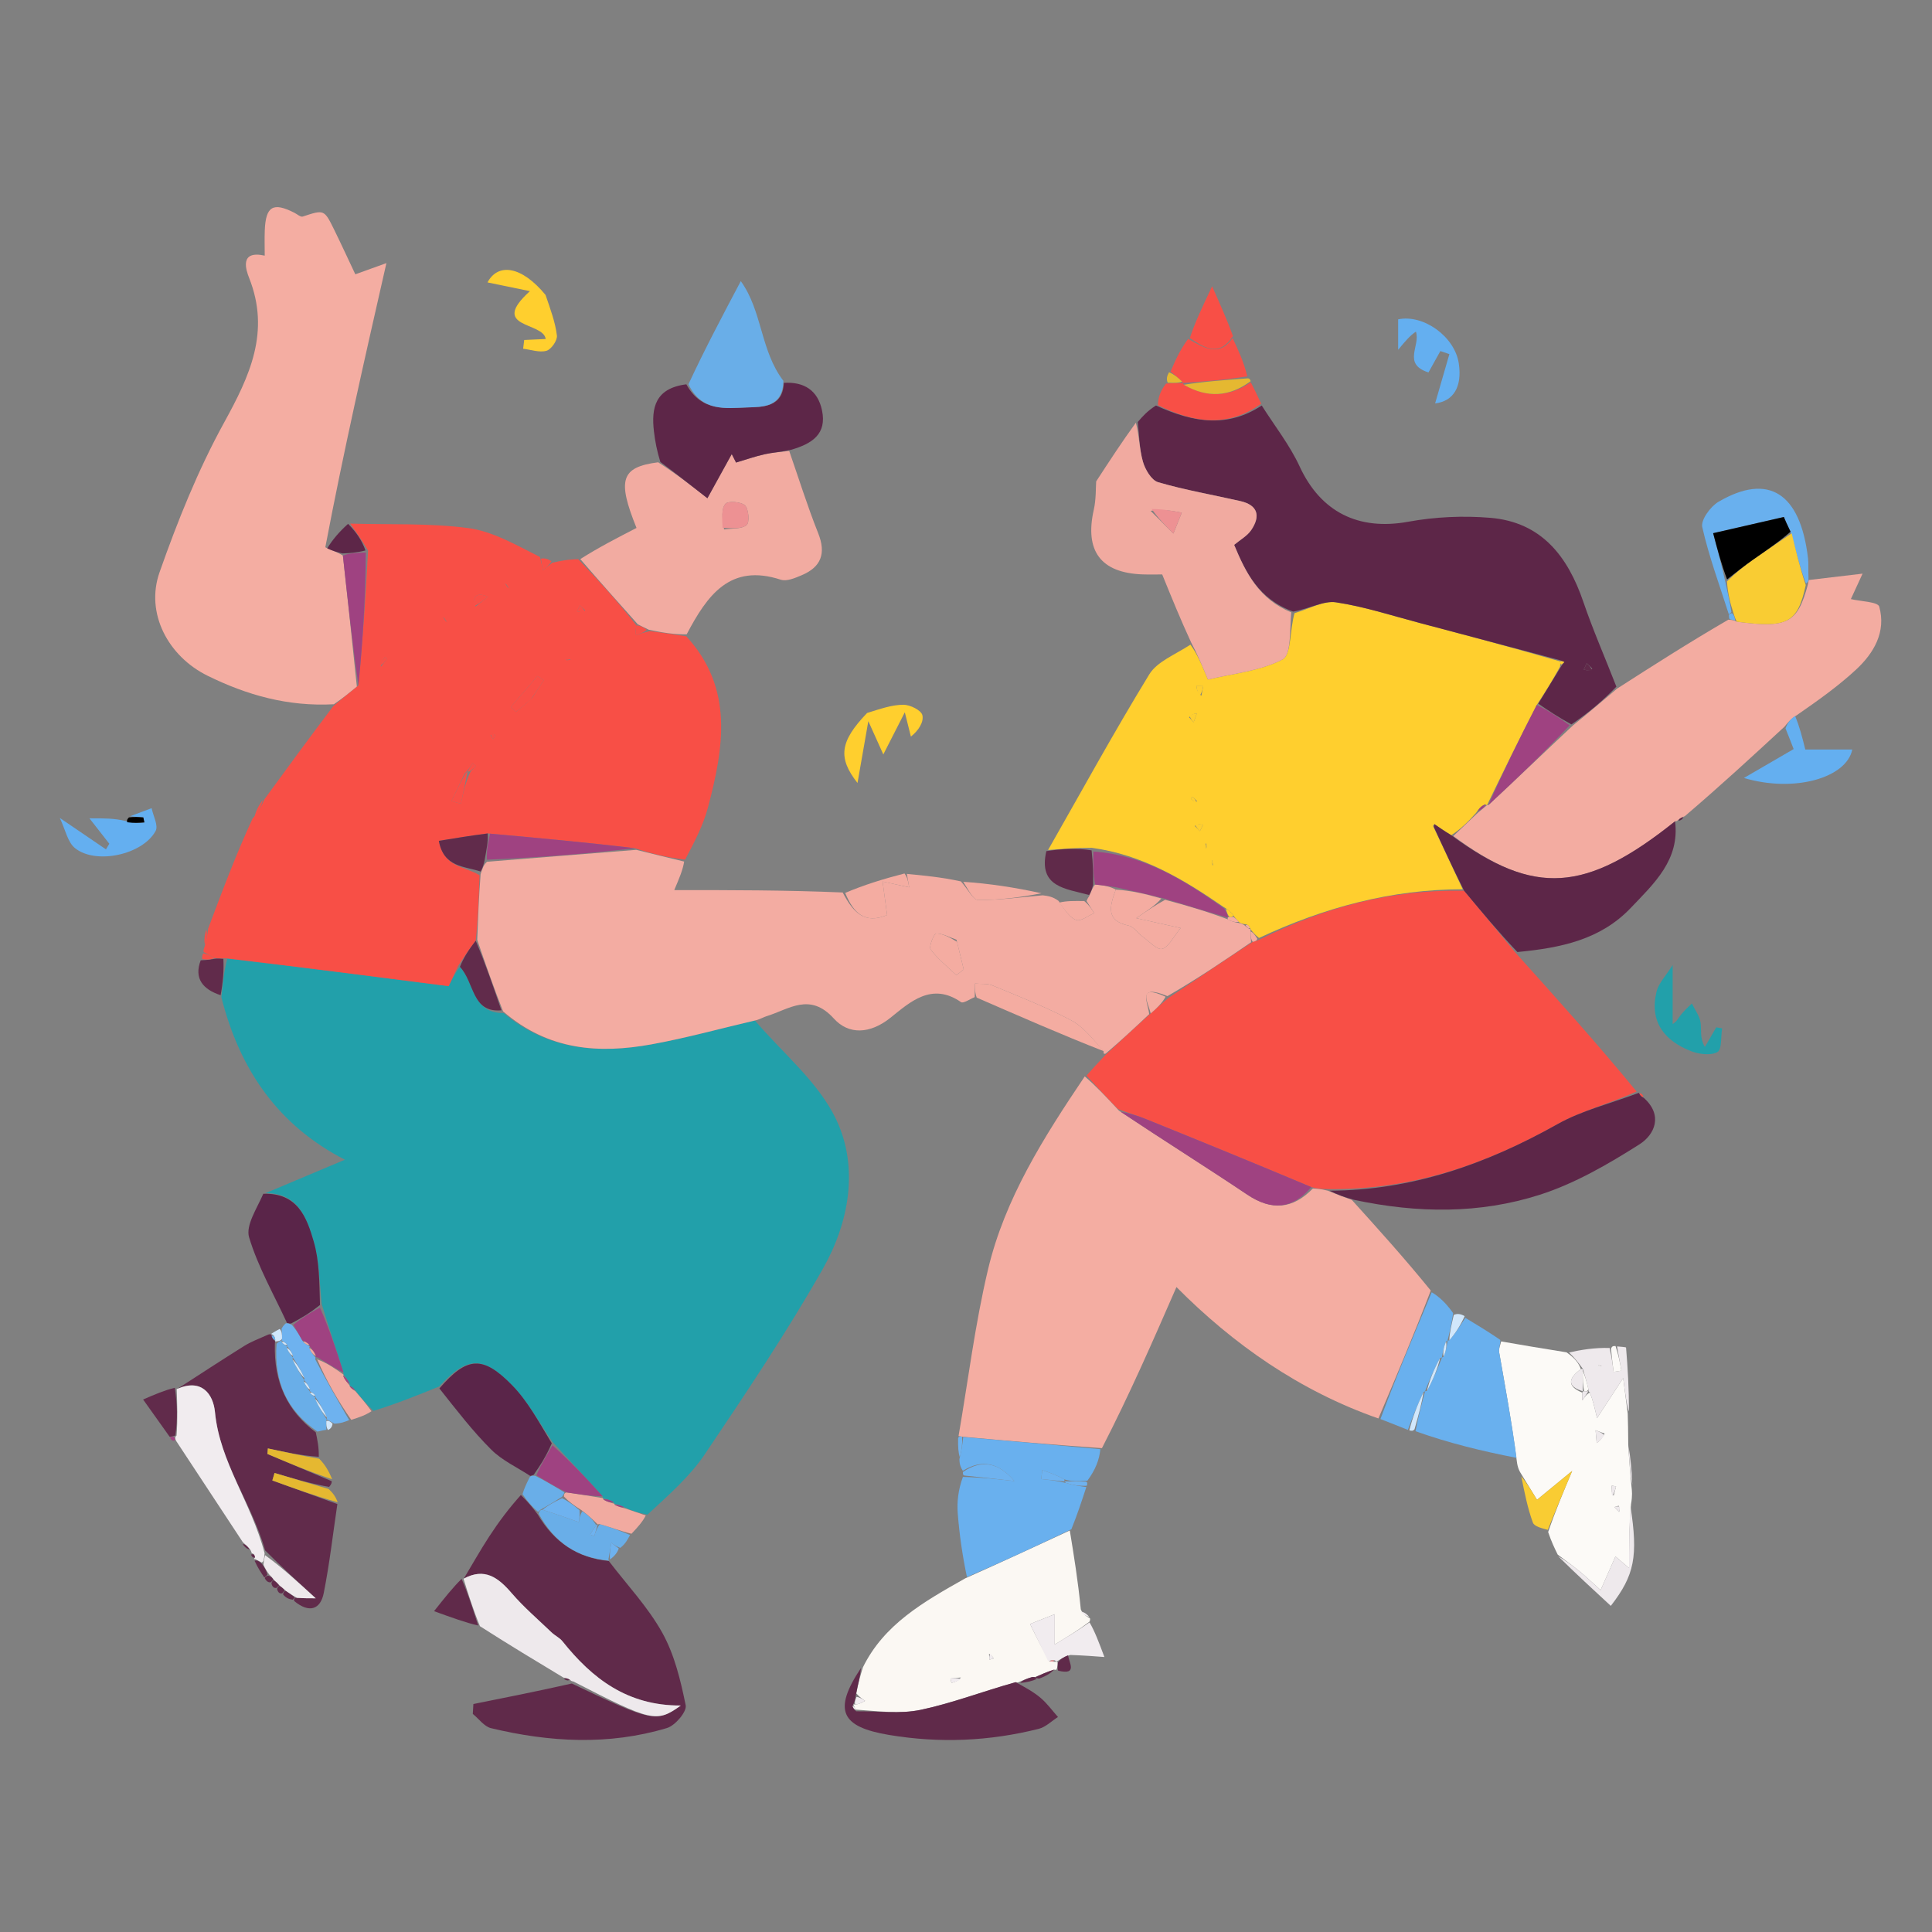 <svg version="1.1" id="Layer_1" xmlns="http://www.w3.org/2000/svg" xmlns:xlink="http://www.w3.org/1999/xlink" x="0px" y="0px"
	 width="100%" viewBox="0 0 343 343" enable-background="new 0 0 343 343" xml:space="preserve">
<rect x="0" y="0" width="343" height="343" fill="#808080" stroke="none"/>
<path fill="#000000" opacity="000000" stroke="none"
	d="
M197,344 
	C131.333,344 66.167,344 1,344 
	C1,229.667 1,115.333 1,1 
	C115.333,1 229.667,1 344,1 
	C344,115.333 344,229.667 344,344 
	C295.167,344 246.333,344 197,344 
M48.157,281.496 
	C48.36,281.755 48.613,281.949 49.167,282.494 
	C49.375,282.754 49.637,282.939 50.297,283.505 
	C50.821,283.718 51.345,283.931 52.353,284.612 
	C54.915,286.472 56.9,285.721 57.474,282.834 
	C58.513,277.61 59.112,272.3 60.025,266.393 
	C59.588,265.739 59.15,265.086 58.886,263.71 
	C58.889,263.462 58.893,263.215 59.03,262.259 
	C58.369,261.142 57.708,260.024 56.914,258.234 
	C56.629,256.918 56.344,255.602 56.666,254.044 
	C57.095,253.975 57.523,253.907 58.52,253.943 
	C58.734,253.637 58.949,253.331 59.816,253.001 
	C60.541,252.707 61.265,252.414 62.717,252.017 
	C63.82,251.624 64.923,251.231 66.739,250.711 
	C70.481,249.192 74.223,247.672 78.052,246.848 
	C81.088,250.381 83.936,254.104 87.231,257.376 
	C89.166,259.297 91.812,260.503 93.855,262.637 
	C93.474,263.403 93.092,264.169 92.128,265.255 
	C90.367,267.754 88.535,270.207 86.864,272.765 
	C85.265,275.213 83.834,277.77 82.299,280.266 
	C82.299,280.266 82.296,280.298 81.604,280.316 
	C80.34,281.909 79.076,283.502 77.061,286.041 
	C80.309,287.219 82.671,288.076 85.661,289.178 
	C90.452,292.064 95.243,294.949 100.248,298.369 
	C100.59,298.386 100.933,298.404 101.371,298.417 
	C101.371,298.417 101.455,298.464 100.881,299.166 
	C95.268,300.286 89.655,301.407 84.042,302.527 
	C84.008,303.112 83.974,303.697 83.94,304.281 
	C85.013,305.152 85.967,306.524 87.179,306.814 
	C97.577,309.307 108.059,309.9 118.419,306.785 
	C119.871,306.348 121.963,303.875 121.736,302.754 
	C120.843,298.345 119.744,293.765 117.584,289.881 
	C115.031,285.291 111.303,281.355 108.139,276.988 
	C108.139,276.988 108.012,276.894 108.604,276.849 
	C109.104,276.251 109.603,275.653 110.642,274.86 
	C111.046,274.078 111.451,273.297 112.378,272.073 
	C113.244,271.104 114.11,270.135 115.597,268.874 
	C118.802,265.335 122.48,262.116 125.119,258.197 
	C132.384,247.412 139.651,236.582 146.07,225.288 
	C150.738,217.077 152.525,207.324 148.451,198.747 
	C145.295,192.1 138.947,186.969 134.783,181.009 
	C135.214,180.809 135.629,180.555 136.079,180.417 
	C140.079,179.191 143.765,176.103 148.045,180.835 
	C150.652,183.718 154.435,183.622 158.111,180.672 
	C161.557,177.907 165.42,174.31 170.619,177.914 
	C171.027,178.198 172.221,177.349 173.753,177.205 
	C181.152,180.47 188.552,183.735 195.902,187.073 
	C195.902,187.073 195.96,187.14 195.762,187.729 
	C194.806,188.806 193.85,189.882 192.268,191.248 
	C185.281,201.94 178.406,212.786 175.419,225.341 
	C173.102,235.077 171.884,245.075 170.028,255.75 
	C170.076,256.82 170.125,257.891 170.03,259.6 
	C170.333,260.109 170.635,260.618 170.964,261.545 
	C170.964,261.545 170.889,261.957 170.161,262.427 
	C170.107,264.533 169.874,266.654 170.04,268.743 
	C170.336,272.49 170.873,276.219 170.737,280.4 
	C163.854,284.444 156.915,288.425 152.479,296.287 
	C147.833,303.694 149.314,306.598 157.887,308.023 
	C166.851,309.512 175.662,309.132 184.414,306.93 
	C185.65,306.619 186.696,305.549 187.829,304.829 
	C186.819,303.694 185.915,302.434 184.77,301.456 
	C183.535,300.401 182.074,299.61 180.778,298.735 
	C180.778,298.735 180.791,298.662 181.479,298.907 
	C182.386,298.669 183.293,298.43 184.987,298.085 
	C185.8,297.543 186.612,297.001 187.511,296.49 
	C187.511,296.49 187.563,296.414 188.173,296.802 
	C191.448,297.47 189.709,295.062 190.699,293.773 
	C192.397,293.902 194.094,294.03 196.069,294.18 
	C195.09,291.558 194.372,289.635 193.638,287.469 
	C193.638,287.469 193.485,287.278 193.28,286.819 
	C192.904,286.519 192.528,286.219 192.117,285.12 
	C191.388,280.653 190.658,276.185 190.482,271.289 
	C191.275,268.86 192.068,266.432 193.03,263.535 
	C193.03,263.535 193.136,263.049 193.794,262.724 
	C194.482,260.943 195.169,259.163 196.417,257.018 
	C200.555,247.537 204.693,238.055 208.863,228.5 
	C218.9,238.612 230.704,246.935 245.433,252.038 
	C246.937,252.645 248.442,253.251 250.464,254.014 
	C250.642,254.046 250.819,254.078 251.35,254.77 
	C257.219,256.198 263.089,257.626 269.054,260.106 
	C269.432,260.693 269.809,261.279 269.977,262.344 
	C270.666,265.013 271.199,267.738 272.141,270.314 
	C272.409,271.046 273.865,271.343 274.887,272.615 
	C275.443,273.744 275.998,274.874 276.728,276.584 
	C279.794,279.408 282.86,282.231 285.976,285.101 
	C290.216,279.637 290.835,276.281 289.925,266.305 
	C289.832,265.501 289.74,264.697 289.941,263.268 
	C289.7,260.973 289.459,258.678 289.108,255.616 
	C289.066,254.062 289.024,252.507 289.419,250.275 
	C289.198,246.597 288.991,242.919 288.685,239.248 
	C288.675,239.133 287.636,239.104 286.546,238.904 
	C286.37,238.952 286.194,239 285.541,238.811 
	C283.099,239.23 280.657,239.649 277.31,240.014 
	C273.709,239.393 270.108,238.772 266.209,237.617 
	C264.186,236.397 262.162,235.176 259.927,233.357 
	C259.336,233.263 258.745,233.169 257.932,232.467 
	C256.717,231.335 255.502,230.204 253.95,228.459 
	C249.296,223.313 244.643,218.167 240.832,213.015 
	C251.741,215.437 262.742,215.504 273.327,212.127 
	C279.568,210.136 285.469,206.707 291.047,203.173 
	C293.757,201.456 295.315,198.01 291.74,194.45 
	C291.543,194.2 291.291,194.03 290.998,194.006 
	C290.998,194.006 291.06,193.987 290.801,193.318 
	C283.522,185.224 276.244,177.13 269.815,169.003 
	C277.121,168.292 284.133,166.827 289.494,161.212 
	C293.678,156.83 298.251,152.649 297.795,145.768 
	C297.795,145.768 297.781,145.694 298.292,145.788 
	C298.55,145.566 298.807,145.344 299.719,144.79 
	C305.423,139.525 311.127,134.26 317.162,129.659 
	C317.676,130.999 318.191,132.339 318.439,132.987 
	C315.717,134.568 313.15,136.059 309.607,138.118 
	C318.613,140.794 327.855,138.07 328.845,133.062 
	C325.995,133.062 323.211,133.062 320.504,133.062 
	C319.953,130.856 319.491,129.003 319.659,126.876 
	C322.953,124.233 326.405,121.761 329.497,118.899 
	C332.695,115.938 334.882,112.177 333.634,107.699 
	C333.393,106.833 330.277,106.768 328.596,106.36 
	C329.061,105.35 329.675,104.014 330.675,101.842 
	C326.852,102.295 323.99,102.634 321.016,102.113 
	C321.011,101.113 321.103,100.102 320.987,99.115 
	C319.633,87.517 313.968,83.878 305.074,89.099 
	C303.661,89.929 301.93,92.321 302.212,93.57 
	C303.399,98.822 305.294,103.914 306.98,109.487 
	C306.98,109.487 306.931,109.91 306.207,109.997 
	C299.833,114.085 293.458,118.173 286.849,121.552 
	C284.92,116.663 282.802,111.839 281.107,106.871 
	C278.338,98.755 273.652,92.69 264.585,91.932 
	C259.772,91.529 254.766,91.758 250.016,92.626 
	C241.174,94.243 234.478,90.909 230.74,82.826 
	C228.968,78.995 226.277,75.588 223.811,71.331 
	C223.227,70.178 222.644,69.025 221.999,67.486 
	C221.999,67.486 221.86,67.121 221.821,66.392 
	C220.827,64.272 219.834,62.151 218.959,59.28 
	C217.848,56.783 216.736,54.287 215.196,50.829 
	C213.394,54.63 212.137,57.281 210.267,60.265 
	C209.449,62.167 208.631,64.07 207.276,66.2 
	C207.16,66.764 207.044,67.328 206.331,68.212 
	C205.958,69.442 205.586,70.671 204.506,72.007 
	C203.669,72.978 202.832,73.95 201.323,75.168 
	C199.181,78.453 197.04,81.738 194.612,85.464 
	C194.526,86.587 194.613,88.6 194.186,90.497 
	C192.541,97.816 195.413,101.711 202.853,101.976 
	C204.144,102.022 205.438,101.983 206.332,101.983 
	C208.08,106.276 209.632,110.092 210.878,114.579 
	C208.551,116.268 205.42,117.465 204.035,119.73 
	C197.778,129.957 192.014,140.486 185.45,151.304 
	C184.285,157.557 189.238,157.751 193.063,159.508 
	C193.063,159.508 192.902,159.963 192.091,159.979 
	C190.742,159.948 189.393,159.916 187.761,159.273 
	C186.879,159.165 185.997,159.058 184.706,158.232 
	C180.137,157.543 175.568,156.854 170.156,156.017 
	C167.104,155.728 164.052,155.439 160.163,154.998 
	C156.776,156.054 153.388,157.11 149.108,158.022 
	C139.463,158.022 129.818,158.022 119.702,158.022 
	C120.61,155.895 121.223,154.457 122.166,152.347 
	C123.359,149.355 124.871,146.448 125.688,143.357 
	C128.49,132.752 130.324,122.176 121.986,112.257 
	C125.57,105.669 129.596,99.972 138.623,102.919 
	C139.669,103.261 141.169,102.614 142.33,102.122 
	C145.773,100.663 146.699,98.278 145.258,94.664 
	C143.348,89.873 141.81,84.934 140.716,79.663 
	C144.253,78.77 146.807,77.01 145.938,72.86 
	C145.192,69.296 142.754,67.748 139.003,67.25 
	C134.97,62.225 135.374,55.263 131.518,49.912 
	C128.27,56.046 125.116,62.003 121.208,68 
	C116.282,68.932 115.619,72.433 116.095,76.568 
	C116.299,78.345 116.642,80.105 116.133,81.981 
	C110.216,82.925 109.56,85.216 113.006,93.728 
	C109.651,95.456 106.263,97.201 102.146,98.992 
	C100.776,99.298 99.406,99.603 97.786,99.352 
	C97.205,99.196 96.623,99.04 95.698,98.258 
	C91.503,96.692 87.414,94.311 83.088,93.748 
	C76.195,92.849 69.145,93.162 61.437,93.038 
	C60.254,94.393 59.071,95.749 57.218,96.708 
	C60.982,80.178 64.745,63.648 68.601,46.714 
	C66.64,47.419 64.91,48.041 63.082,48.698 
	C61.797,45.981 60.596,43.362 59.327,40.778 
	C57.55,37.158 57.539,37.201 53.745,38.447 
	C53.366,38.572 52.758,38.026 52.264,37.774 
	C48.49,35.851 47.182,36.609 47.008,40.876 
	C46.948,42.364 46.999,43.856 46.999,45.386 
	C42.431,44.374 43.691,47.979 44.232,49.346 
	C48.018,58.919 44.347,66.737 39.79,75.019 
	C35.154,83.443 31.523,92.512 28.325,101.605 
	C25.772,108.865 29.844,116.523 36.867,119.976 
	C43.818,123.394 51.093,125.472 58.738,125.745 
	C54.81,131.124 50.883,136.503 46.358,142.142 
	C45.888,143.06 45.418,143.978 44.315,145.241 
	C41.86,151.785 39.405,158.328 36.317,165.195 
	C36.267,166.118 36.217,167.04 36.052,168.492 
	C36.09,168.669 36.128,168.845 35.988,169.498 
	C35.914,169.65 35.84,169.803 35.212,170.406 
	C34.392,173.731 36.046,175.665 39.151,177.653 
	C42.587,190.068 49.506,199.862 61.231,205.892 
	C56.141,208.037 51.62,209.941 46.394,212.027 
	C45.592,214.605 43.582,217.548 44.228,219.689 
	C45.816,224.944 48.628,229.829 50.475,235.05 
	C50.309,235.331 50.143,235.612 49.349,235.984 
	C48.877,236.32 48.404,236.656 47.219,237.059 
	C45.91,237.694 44.532,238.219 43.305,238.985 
	C39.355,241.454 35.461,244.013 31.463,246.587 
	C31.463,246.587 31.367,246.588 30.71,246.174 
	C29.168,246.839 27.625,247.505 25.408,248.462 
	C27.234,251.027 28.676,253.051 30.315,255.469 
	C30.476,255.753 30.72,255.895 31.61,256.33 
	C35.442,262.151 39.275,267.971 43.07,274.478 
	C43.521,274.764 43.972,275.05 44.637,275.5 
	C44.637,275.5 44.698,275.764 44.443,276.232 
	C44.71,276.407 44.978,276.583 45.005,276.994 
	C45.005,276.994 45.253,276.767 45.151,277.429 
	C45.744,278.31 46.337,279.19 47.159,280.495 
	C47.358,280.76 47.61,280.954 48.157,281.496 
M21.742,145.28 
	C20.216,145.28 18.69,145.28 15.88,145.28 
	C17.579,147.455 18.494,148.625 19.408,149.796 
	C19.209,150.128 19.01,150.459 18.812,150.791 
	C16.359,149.122 13.907,147.452 10.612,145.209 
	C11.62,147.314 12.001,149.5 13.3,150.56 
	C16.985,153.565 25.354,151.751 27.633,147.513 
	C28.141,146.57 27.194,144.844 26.917,143.479 
	C25.636,143.961 24.355,144.443 22.7,145.314 
	C22.59,145.455 22.479,145.597 21.742,145.28 
M153.667,126.878 
	C149.08,131.651 148.722,134.531 152.236,139.009 
	C152.817,135.693 153.412,132.302 154.16,128.031 
	C155.511,131.031 156.166,132.485 156.821,133.939 
	C157.894,131.834 158.968,129.73 160.637,126.459 
	C161.068,128.181 161.393,129.476 161.717,130.77 
	C163.033,129.739 164.048,128.196 163.754,126.967 
	C163.545,126.093 161.568,125.115 160.384,125.119 
	C158.327,125.126 156.273,125.857 153.667,126.878 
M96.591,52.054 
	C92.613,47.221 88.436,46.621 86.55,50.137 
	C88.864,50.614 91.359,51.128 94.081,51.689 
	C86.729,58.345 96.461,57.084 96.882,60.183 
	C95.41,60.252 94.238,60.306 93.066,60.361 
	C93.003,60.878 92.939,61.396 92.876,61.914 
	C94.271,62.079 95.777,62.633 97.021,62.276 
	C97.868,62.033 98.973,60.441 98.872,59.58 
	C98.596,57.239 97.741,54.967 96.591,52.054 
M251.654,59.129 
	C252.228,61.389 248.911,64.61 253.607,66.119 
	C254.325,64.828 255.021,63.577 255.717,62.325 
	C256.25,62.507 256.784,62.689 257.317,62.871 
	C256.452,65.86 255.587,68.849 254.785,71.621 
	C258.008,71.237 259.624,68.73 258.983,64.495 
	C258.264,59.734 252.689,55.752 248.222,56.695 
	C248.222,58.29 248.222,59.857 248.222,62.102 
	C249.467,60.596 250.283,59.61 251.654,59.129 
M297.995,181.099 
	C297.649,181.336 297.302,181.573 296.956,181.81 
	C296.956,178.67 296.956,175.529 296.956,171.328 
	C295.79,173.201 294.46,174.529 294.087,176.087 
	C292.812,181.408 295.499,184.785 300.238,186.622 
	C301.662,187.174 303.732,187.435 304.91,186.772 
	C305.718,186.316 305.498,184.033 305.737,182.567 
	C305.391,182.507 305.045,182.446 304.7,182.386 
	C304.026,183.545 303.353,184.704 302.679,185.864 
	C301.727,184.255 302.11,182.848 301.911,181.53 
	C301.733,180.355 300.91,179.278 300.373,178.159 
	C299.585,178.885 298.797,179.611 297.995,181.099 
z"/>
<path fill="#22A0AA" opacity="1" stroke="none" 
	d="
M134.018,181.164 
	C138.947,186.969 145.295,192.1 148.451,198.747 
	C152.525,207.324 150.738,217.077 146.07,225.288 
	C139.651,236.582 132.384,247.412 125.119,258.197 
	C122.48,262.116 118.802,265.335 114.955,268.903 
	C113.213,268.557 112.112,268.182 110.829,267.582 
	C110.094,267.214 109.542,267.071 109,266.962 
	C109.011,266.995 109.073,266.965 108.932,266.675 
	C108.194,266.242 107.598,266.097 107.002,265.979 
	C107.003,266.004 107.044,265.973 106.982,265.639 
	C104.002,262.297 101.083,259.291 98.043,255.941 
	C95.626,252.363 93.69,248.777 90.957,245.967 
	C85.716,240.58 82.898,240.816 77.965,246.153 
	C74.223,247.672 70.481,249.192 66.313,250.476 
	C64.956,249.159 64.025,248.077 62.998,246.738 
	C62.609,246.293 62.314,246.106 62.019,245.955 
	C62.018,245.992 62.09,245.986 62.087,245.675 
	C61.709,244.909 61.334,244.454 60.983,244.001 
	C61.007,244.002 60.983,244.043 60.978,243.664 
	C59.684,239.524 58.395,235.762 57.123,231.556 
	C56.699,227.54 56.693,223.842 55.704,220.43 
	C54.48,216.204 52.898,211.748 47.1,211.846 
	C51.62,209.941 56.141,208.037 61.231,205.892 
	C49.506,199.862 42.587,190.068 39.302,177.043 
	C39.603,174.385 39.753,172.338 40.365,170.186 
	C53.601,171.726 66.375,173.37 79.658,175.08 
	C79.95,174.451 80.646,172.96 81.655,171.646 
	C84.299,174.496 83.713,179.825 89.428,179.872 
	C97.405,186.534 106.383,187.093 115.675,185.407 
	C121.843,184.288 127.907,182.598 134.018,181.164 
z"/>
<path fill="#F84F46" opacity="1" stroke="none" 
	d="
M81.341,171.468 
	C80.646,172.96 79.95,174.451 79.658,175.08 
	C66.375,173.37 53.601,171.726 40.121,170.127 
	C39.077,170.177 38.739,170.181 38.105,170.069 
	C37.261,169.643 36.714,169.332 36.167,169.022 
	C36.128,168.845 36.09,168.669 36.341,167.99 
	C36.737,166.615 36.843,165.743 36.95,164.871 
	C39.405,158.328 41.86,151.785 44.841,145.318 
	C45.896,144.224 46.425,143.053 46.955,141.882 
	C50.883,136.503 54.81,131.124 59.181,125.353 
	C60.868,123.937 62.111,122.914 63.634,121.685 
	C64.411,113.689 64.909,105.899 65.35,97.741 
	C64.25,95.902 63.205,94.432 62.161,92.962 
	C69.145,93.162 76.195,92.849 83.088,93.748 
	C87.414,94.311 91.503,96.692 95.86,98.882 
	C96.151,100.085 96.28,100.663 96.41,101.241 
	C96.952,100.797 97.494,100.353 98.036,99.908 
	C99.406,99.603 100.776,99.298 102.661,99.279 
	C106.531,103.324 109.885,107.082 112.98,111.019 
	C112.785,111.72 112.848,112.241 112.911,112.762 
	C113.598,112.528 114.285,112.293 115.36,112.049 
	C117.778,112.348 119.806,112.656 121.835,112.965 
	C130.324,122.176 128.49,132.752 125.688,143.357 
	C124.871,146.448 123.359,149.355 121.629,152.621 
	C118.379,152.223 115.666,151.55 112.719,150.592 
	C103.992,149.54 95.5,148.773 86.584,147.967 
	C83.479,148.367 80.796,148.807 77.909,149.28 
	C78.775,154.03 82.489,153.754 85.144,155.389 
	C84.998,159.523 84.864,163.194 84.455,167.006 
	C83.235,168.588 82.288,170.028 81.341,171.468 
M89.894,103.725 
	C89.811,103.678 89.727,103.631 89.643,103.584 
	C89.758,103.725 89.874,103.867 90.102,104.276 
	C90.187,104.323 90.272,104.37 90.357,104.417 
	C90.241,104.274 90.125,104.132 89.894,103.725 
M79.106,110.275 
	C79.189,110.322 79.273,110.369 79.357,110.416 
	C79.241,110.275 79.126,110.133 78.897,109.725 
	C78.812,109.678 78.728,109.631 78.643,109.584 
	C78.759,109.726 78.876,109.868 79.106,110.275 
M82.456,137.395 
	C81.69,139.003 80.923,140.61 80.157,142.217 
	C80.714,142.38 81.271,142.543 81.829,142.706 
	C82.222,140.807 82.615,138.907 83.57,136.93 
	C83.888,136.626 84.206,136.323 84.524,136.02 
	C84.317,135.84 84.11,135.661 83.903,135.482 
	C83.599,135.985 83.296,136.488 82.456,137.395 
M94.47,123.913 
	C95.161,122.86 95.852,121.807 96.543,120.755 
	C96.168,120.509 95.792,120.264 95.417,120.018 
	C93.841,121.849 92.265,123.68 90.689,125.511 
	C90.99,125.803 91.292,126.094 91.594,126.385 
	C92.408,125.732 93.223,125.079 94.47,123.913 
M84.452,107.674 
	C85.179,107.105 85.906,106.535 86.634,105.966 
	C85.577,105.465 84.832,105.498 84.462,105.887 
	C84.073,106.297 84.041,107.047 84.452,107.674 
M103.881,108.363 
	C103.576,108.06 103.271,107.758 102.966,107.455 
	C102.788,107.814 102.609,108.173 102.431,108.533 
	C102.899,108.653 103.367,108.773 103.881,108.363 
M67.614,118.368 
	C67.981,117.906 68.354,117.448 68.699,116.971 
	C68.715,116.949 68.488,116.752 68.374,116.636 
	C68.006,117.098 67.637,117.559 67.614,118.368 
M101.304,117.047 
	C100.979,117.076 100.655,117.106 100.33,117.135 
	C100.68,117.245 101.03,117.355 101.304,117.047 
M87.085,130.521 
	C87.228,130.757 87.371,130.994 87.514,131.231 
	C87.646,130.987 87.94,130.672 87.872,130.515 
	C87.781,130.306 87.408,130.22 87.085,130.521 
M99.419,104.484 
	C99.419,104.484 99.522,104.423 99.419,104.484 
M107.582,111.516 
	C107.582,111.516 107.478,111.577 107.582,111.516 
z"/>
<path fill="#F84F46" opacity="1" stroke="none" 
	d="
M192.893,190.959 
	C193.85,189.882 194.806,188.806 196.198,187.354 
	C199.096,184.67 201.558,182.361 204.295,179.92 
	C205.43,178.946 206.291,178.103 207.479,177.147 
	C212.575,173.785 217.343,170.535 222.413,167.217 
	C222.91,167.087 223.107,167.025 223.604,166.812 
	C235.179,161.068 247.042,157.879 259.934,158.141 
	C263.108,161.948 266.036,165.492 268.965,169.035 
	C276.244,177.13 283.522,185.224 290.555,193.781 
	C285.694,195.986 280.774,197.184 276.522,199.573 
	C263.833,206.702 250.56,211.349 235.495,211.108 
	C234.461,211.066 233.773,211.035 232.8,210.748 
	C222.776,206.53 213.04,202.556 203.289,198.616 
	C201.809,198.019 200.263,197.585 198.473,196.894 
	C196.43,194.794 194.661,192.876 192.893,190.959 
z"/>
<path fill="#FFCF2E" opacity="1" stroke="none" 
	d="
M259.688,157.878 
	C247.042,157.879 235.179,161.068 223.519,166.522 
	C222.766,165.928 222.399,165.471 222.03,164.997 
	C222.028,164.979 221.995,164.963 221.913,164.742 
	C221.648,164.223 221.382,164.086 220.791,164.049 
	C220.549,163.986 220.061,163.884 219.939,163.654 
	C219.544,163.213 219.27,163.001 218.946,162.483 
	C218.435,161.819 217.975,161.46 217.206,161.005 
	C209.984,156.03 202.803,151.751 193.844,150.518 
	C191.04,150.511 188.557,150.708 186.073,150.906 
	C192.014,140.486 197.778,129.957 204.035,119.73 
	C205.42,117.465 208.551,116.268 211.343,114.452 
	C212.541,116.071 213.274,117.817 214.459,120.643 
	C218.856,119.581 223.701,119.148 227.698,117.078 
	C229.274,116.262 228.958,111.793 229.833,108.853 
	C232.515,108.069 234.989,106.602 237.193,106.933 
	C242.228,107.69 247.136,109.304 252.086,110.609 
	C260.394,112.799 268.694,115.019 277,117.428 
	C277.003,117.631 277.013,118.035 276.957,118.368 
	C275.632,120.775 274.363,122.851 272.829,125.156 
	C269.691,131.256 266.817,137.126 263.974,143 
	C264.004,143.004 263.998,142.944 263.698,142.799 
	C262.972,143.102 262.547,143.548 262.036,144.332 
	C260.641,145.923 259.332,147.177 257.65,148.281 
	C256.407,147.527 255.537,146.922 254.631,146.301 
	C254.595,146.285 254.265,146.392 254.468,146.755 
	C256.343,150.704 258.015,154.291 259.688,157.878 
M213.284,123.528 
	C213.395,122.958 213.506,122.387 213.617,121.816 
	C213.211,121.811 212.805,121.806 212.399,121.801 
	C212.496,122.374 212.592,122.948 213.284,123.528 
M211.112,127.351 
	C211.38,127.64 211.647,127.93 211.914,128.219 
	C212.104,127.694 212.294,127.169 212.484,126.644 
	C212.077,126.702 211.669,126.759 211.112,127.351 
M212.119,146.637 
	C212.424,146.939 212.729,147.242 213.034,147.545 
	C213.213,147.186 213.391,146.826 213.57,146.467 
	C213.101,146.347 212.633,146.227 212.119,146.637 
M212.557,142.291 
	C212.29,142.01 212.022,141.73 211.755,141.45 
	C211.639,141.56 211.523,141.671 211.407,141.782 
	C211.674,142.062 211.942,142.343 212.557,142.291 
M214.047,149.695 
	C214.076,150.02 214.106,150.346 214.135,150.671 
	C214.245,150.32 214.355,149.97 214.047,149.695 
M215.349,153.659 
	C215.301,153.329 215.254,152.999 215.206,152.67 
	C215.112,153.02 215.019,153.37 215.349,153.659 
z"/>
<path fill="#F3ACA2" opacity="1" stroke="none" 
	d="
M220.061,163.884 
	C220.061,163.884 220.549,163.986 220.9,164.242 
	C221.447,164.736 221.695,164.891 221.995,164.963 
	C221.995,164.963 222.028,164.979 222.024,165.375 
	C222.051,166.276 222.081,166.781 222.111,167.286 
	C217.343,170.535 212.575,173.785 207.263,176.848 
	C201.763,174.56 203.857,178.075 204.02,180.051 
	C201.558,182.361 199.096,184.67 196.297,187.059 
	C195.96,187.14 195.902,187.073 195.937,186.661 
	C194.052,184.512 192.378,182.307 190.159,181.134 
	C185.675,178.766 180.914,176.91 176.218,174.96 
	C175.29,174.574 174.142,174.716 173.096,174.615 
	C173.08,175.419 173.065,176.223 173.05,177.027 
	C172.221,177.349 171.027,178.198 170.619,177.914 
	C165.42,174.31 161.557,177.907 158.111,180.672 
	C154.435,183.622 150.652,183.718 148.045,180.835 
	C143.765,176.103 140.079,179.191 136.079,180.417 
	C135.629,180.555 135.214,180.809 134.4,181.087 
	C127.907,182.598 121.843,184.288 115.675,185.407 
	C106.383,187.093 97.405,186.534 89.317,179.551 
	C87.515,174.986 86.122,170.925 84.729,166.865 
	C84.864,163.194 84.998,159.523 85.322,155.197 
	C85.692,154.043 85.872,153.544 86.461,152.995 
	C95.565,152.255 104.259,151.566 112.954,150.877 
	C115.666,151.55 118.379,152.223 121.464,152.957 
	C121.223,154.457 120.61,155.895 119.702,158.022 
	C129.818,158.022 139.463,158.022 149.606,158.448 
	C151.518,162.069 153.505,164.115 157.495,162.448 
	C157.252,160.65 157.009,158.843 156.693,156.5 
	C158.657,156.929 159.98,157.218 161.413,157.531 
	C161.225,156.444 161.113,155.797 161,155.149 
	C164.052,155.439 167.104,155.728 170.589,156.479 
	C171.904,157.939 172.783,159.787 173.67,159.79 
	C177.483,159.806 181.299,159.279 185.114,158.95 
	C185.997,159.058 186.879,159.165 187.925,159.935 
	C189.069,161.557 189.908,162.936 191.08,163.335 
	C191.906,163.617 193.185,162.567 194.262,162.111 
	C193.809,161.395 193.355,160.679 192.902,159.963 
	C192.902,159.963 193.063,159.508 193.346,159.138 
	C193.776,158.203 193.924,157.638 194.419,157.038 
	C195.899,157.178 197.031,157.353 198.094,157.937 
	C196.938,161.059 196.37,163.471 200.359,164.327 
	C201.326,164.535 202.059,165.72 202.96,166.373 
	C204.068,167.178 205.47,168.7 206.327,168.455 
	C207.486,168.123 208.249,166.404 209.612,164.761 
	C206.829,164.142 205.025,163.74 201.721,163.004 
	C204.031,161.439 205.256,160.608 206.861,159.75 
	C210.805,160.786 214.37,161.851 217.986,163.218 
	C218.712,163.642 219.386,163.763 220.061,163.884 
M169.807,166.837 
	C168.603,166.413 167.402,165.737 166.194,165.723 
	C165.844,165.719 164.859,168.07 165.221,168.555 
	C166.495,170.264 168.227,171.632 169.786,173.129 
	C170.223,172.792 170.659,172.455 171.096,172.118 
	C170.735,170.602 170.374,169.087 169.807,166.837 
M162.484,163.581 
	C162.484,163.581 162.424,163.478 162.484,163.581 
z"/>
<path fill="#F4ADA2" opacity="1" stroke="none" 
	d="
M233.084,211.003 
	C233.773,211.035 234.461,211.066 235.695,211.38 
	C237.49,212.116 238.74,212.568 239.99,213.021 
	C244.643,218.167 249.296,223.313 254.012,229.118 
	C250.956,237.127 247.838,244.479 244.72,251.83 
	C230.704,246.935 218.9,238.612 208.863,228.5 
	C204.693,238.055 200.555,247.537 195.635,257.099 
	C186.903,256.495 178.953,255.811 170.8,255.064 
	C170.597,255.003 170.177,254.956 170.177,254.956 
	C171.884,245.075 173.102,235.077 175.419,225.341 
	C178.406,212.786 185.281,201.94 192.581,191.103 
	C194.661,192.876 196.43,194.794 198.66,197.186 
	C206.57,202.46 214.083,207.162 221.441,212.095 
	C225.762,214.991 229.512,214.669 233.084,211.003 
z"/>
<path fill="#F4ADA2" opacity="1" stroke="none" 
	d="
M63.355,121.891 
	C62.111,122.914 60.868,123.937 59.277,125.031 
	C51.093,125.472 43.818,123.394 36.867,119.976 
	C29.844,116.523 25.772,108.865 28.325,101.605 
	C31.523,92.512 35.154,83.443 39.79,75.019 
	C44.347,66.737 48.018,58.919 44.232,49.346 
	C43.691,47.979 42.431,44.374 46.999,45.386 
	C46.999,43.856 46.948,42.364 47.008,40.876 
	C47.182,36.609 48.49,35.851 52.264,37.774 
	C52.758,38.026 53.366,38.572 53.745,38.447 
	C57.539,37.201 57.55,37.158 59.327,40.778 
	C60.596,43.362 61.797,45.981 63.082,48.698 
	C64.91,48.041 66.64,47.419 68.601,46.714 
	C64.745,63.648 60.982,80.178 57.756,97.162 
	C59.125,97.831 59.957,98.045 60.876,98.635 
	C61.76,106.637 62.558,114.264 63.355,121.891 
z"/>
<path fill="#F3ACA1" opacity="1" stroke="none" 
	d="
M258.023,148.43 
	C259.332,147.177 260.641,145.923 262.336,144.327 
	C263.147,143.638 263.573,143.291 263.998,142.944 
	C263.998,142.944 264.004,143.004 264.297,142.896 
	C269.365,138.185 274.139,133.581 279.229,128.816 
	C282.058,126.524 284.571,124.392 287.084,122.261 
	C293.458,118.173 299.833,114.085 306.845,110.017 
	C307.669,110.072 307.855,110.107 308.348,110.375 
	C317.379,111.558 319.113,110.631 320.967,103.775 
	C321.04,103.326 321.084,103.149 321.129,102.972 
	C323.99,102.634 326.852,102.295 330.675,101.842 
	C329.675,104.014 329.061,105.35 328.596,106.36 
	C330.277,106.768 333.393,106.833 333.634,107.699 
	C334.882,112.177 332.695,115.938 329.497,118.899 
	C326.405,121.761 322.953,124.233 319.003,126.966 
	C317.842,127.703 317.336,128.349 316.831,128.994 
	C311.127,134.26 305.423,139.525 299.124,144.894 
	C298.28,145.231 298.03,145.462 297.781,145.694 
	C297.781,145.694 297.795,145.768 297.421,145.809 
	C281.509,158.516 272.406,159.118 258.023,148.43 
z"/>
<path fill="#5D2648" opacity="1" stroke="none" 
	d="
M286.966,121.906 
	C284.571,124.392 282.058,126.524 278.988,128.605 
	C276.652,127.344 274.874,126.135 273.095,124.926 
	C274.363,122.851 275.632,120.775 277.167,118.287 
	C277.529,117.76 277.626,117.646 277.723,117.533 
	C277.481,117.43 277.239,117.328 276.997,117.226 
	C268.694,115.019 260.394,112.799 252.086,110.609 
	C247.136,109.304 242.228,107.69 237.193,106.933 
	C234.989,106.602 232.515,108.069 229.577,108.58 
	C223.493,106.373 221.158,101.668 219.105,96.733 
	C220.18,95.829 221.425,95.154 222.133,94.113 
	C223.804,91.654 223.37,89.682 220.2,88.96 
	C215.332,87.851 210.391,87.008 205.611,85.611 
	C204.422,85.264 203.3,83.347 202.902,81.939 
	C202.267,79.694 202.264,77.27 201.994,74.922 
	C202.832,73.95 203.669,72.978 205.225,71.99 
	C211.96,75.088 217.979,75.96 224.002,71.989 
	C226.277,75.588 228.968,78.995 230.74,82.826 
	C234.478,90.909 241.174,94.243 250.016,92.626 
	C254.766,91.758 259.772,91.529 264.585,91.932 
	C273.652,92.69 278.338,98.755 281.107,106.871 
	C282.802,111.839 284.92,116.663 286.966,121.906 
M282.692,118.711 
	C282.363,118.386 282.034,118.06 281.705,117.735 
	C281.529,118.112 281.352,118.488 281.176,118.865 
	C281.657,118.997 282.138,119.129 282.692,118.711 
z"/>
<path fill="#602A4A" opacity="1" stroke="none" 
	d="
M82.33,280.279 
	C83.834,277.77 85.265,275.213 86.864,272.765 
	C88.535,270.207 90.367,267.754 92.471,265.422 
	C93.659,266.572 94.503,267.554 95.463,268.864 
	C98.439,273.898 102.581,276.588 108.084,277.136 
	C111.303,281.355 115.031,285.291 117.584,289.881 
	C119.744,293.765 120.843,298.345 121.736,302.754 
	C121.963,303.875 119.871,306.348 118.419,306.785 
	C108.059,309.9 97.577,309.307 87.179,306.814 
	C85.967,306.524 85.013,305.152 83.94,304.281 
	C83.974,303.697 84.008,303.112 84.042,302.527 
	C89.655,301.407 95.268,300.286 101.522,298.883 
	C115.691,305.663 116.566,305.891 120.863,302.792 
	C111.344,302.836 105.109,297.961 99.852,291.38 
	C99.35,290.751 98.53,290.387 97.936,289.819 
	C95.535,287.52 92.988,285.34 90.828,282.829 
	C88.444,280.057 86.032,278.255 82.33,280.279 
z"/>
<path fill="#F2ABA1" opacity="1" stroke="none" 
	d="
M113.24,110.84 
	C109.885,107.082 106.531,103.324 103.026,99.256 
	C106.263,97.201 109.651,95.456 113.006,93.728 
	C109.56,85.216 110.216,82.925 116.845,82.073 
	C120.119,84.171 122.681,86.178 125.589,88.457 
	C127.121,85.679 128.516,83.15 129.912,80.62 
	C130.166,81.12 130.42,81.62 130.675,82.12 
	C132.367,81.618 134.04,81.029 135.758,80.643 
	C137.182,80.324 138.659,80.245 140.113,80.059 
	C141.81,84.934 143.348,89.873 145.258,94.664 
	C146.699,98.278 145.773,100.663 142.33,102.122 
	C141.169,102.614 139.669,103.261 138.623,102.919 
	C129.596,99.972 125.57,105.669 121.911,112.611 
	C119.806,112.656 117.778,112.348 115.217,111.811 
	C114.204,111.335 113.722,111.087 113.24,110.84 
M128.551,93.989 
	C129.923,93.783 131.606,93.97 132.548,93.223 
	C133.104,92.781 132.94,90.405 132.267,89.733 
	C131.593,89.059 129.217,88.894 128.776,89.449 
	C128.028,90.391 128.215,92.075 128.551,93.989 
z"/>
<path fill="#F1AAA0" opacity="1" stroke="none" 
	d="
M201.658,75.045 
	C202.264,77.27 202.267,79.694 202.902,81.939 
	C203.3,83.347 204.422,85.264 205.611,85.611 
	C210.391,87.008 215.332,87.851 220.2,88.96 
	C223.37,89.682 223.804,91.654 222.133,94.113 
	C221.425,95.154 220.18,95.829 219.105,96.733 
	C221.158,101.668 223.493,106.373 229.247,108.714 
	C228.958,111.793 229.274,116.262 227.698,117.078 
	C223.701,119.148 218.856,119.581 214.459,120.643 
	C213.274,117.817 212.541,116.071 211.497,114.116 
	C209.632,110.092 208.08,106.276 206.332,101.983 
	C205.438,101.983 204.144,102.022 202.853,101.976 
	C195.413,101.711 192.541,97.816 194.186,90.497 
	C194.613,88.6 194.526,86.587 194.612,85.464 
	C197.04,81.738 199.181,78.453 201.658,75.045 
M204.277,90.691 
	C205.625,92.036 206.972,93.381 208.32,94.726 
	C208.818,93.486 209.316,92.247 209.813,91.007 
	C208.098,90.687 206.383,90.366 204.277,90.691 
z"/>
<path fill="#FBF8F3" opacity="1" stroke="none" 
	d="
M153.194,296.02 
	C156.915,288.425 163.854,284.444 171.382,280.206 
	C177.995,277.248 183.962,274.483 189.929,271.718 
	C190.658,276.185 191.388,280.653 191.881,285.72 
	C192.258,286.64 192.872,286.959 193.485,287.278 
	C193.485,287.278 193.638,287.469 193.424,287.908 
	C191.375,289.46 189.541,290.573 187.253,291.961 
	C187.253,289.63 187.253,288.231 187.253,286.581 
	C185.802,287.156 184.562,287.647 182.873,288.316 
	C184.03,290.693 185.065,292.821 186.385,294.969 
	C186.859,295 187.049,295.013 187.347,295.022 
	C187.456,295.019 187.665,294.957 187.792,295.189 
	C187.8,295.752 187.681,296.083 187.563,296.414 
	C187.563,296.414 187.511,296.49 187.182,296.423 
	C185.8,296.843 184.747,297.33 183.695,297.766 
	C183.695,297.715 183.654,297.732 183.264,297.738 
	C182.179,298.051 181.485,298.357 180.791,298.662 
	C180.791,298.662 180.778,298.735 180.354,298.659 
	C174.45,300.287 169.051,302.382 163.459,303.558 
	C159.788,304.33 155.837,303.777 151.927,303.518 
	C151.725,303.049 151.608,302.878 151.503,302.66 
	C151.516,302.612 151.522,302.512 151.835,302.646 
	C152.627,302.507 153.106,302.234 153.585,301.961 
	C153.101,301.637 152.618,301.314 152.024,300.636 
	C152.34,298.86 152.767,297.44 153.194,296.02 
M170.594,297.819 
	C169.973,297.878 169.353,297.937 168.733,297.996 
	C168.793,298.254 168.854,298.512 168.914,298.771 
	C169.456,298.641 169.998,298.511 170.594,297.819 
M175.589,293.605 
	C175.61,293.955 175.631,294.305 175.652,294.655 
	C175.904,294.583 176.155,294.51 176.407,294.438 
	C176.274,294.196 176.142,293.954 175.589,293.605 
M180.479,293.594 
	C180.479,293.594 180.406,293.476 180.479,293.594 
z"/>
<path fill="#FCFAF7" opacity="1" stroke="none" 
	d="
M266.506,238.152 
	C270.108,238.772 273.709,239.393 278.11,240.086 
	C279.608,241.106 280.306,242.055 280.656,243.061 
	C278.29,244.814 278.281,246.15 280.918,247.244 
	C280.864,247.867 280.895,248.244 280.927,248.622 
	C281.284,248.081 281.641,247.54 282.261,247.217 
	C282.811,248.666 283.097,249.896 283.532,251.767 
	C284.983,249.544 286.138,247.774 288.175,244.652 
	C288.567,247.712 288.775,249.333 288.982,250.953 
	C289.024,252.507 289.066,254.062 289.074,256.442 
	C289.243,259.476 289.445,261.685 289.648,263.893 
	C289.74,264.697 289.832,265.501 289.573,267.013 
	C289.22,271.083 289.22,274.446 289.22,278.387 
	C288.042,277.384 287.495,276.918 286.8,276.326 
	C285.946,278.262 285.154,280.06 284.168,282.296 
	C282.541,280.837 281.494,279.83 280.374,278.913 
	C279.136,277.9 277.83,276.969 276.554,276.003 
	C275.998,274.874 275.443,273.744 274.852,271.993 
	C276.183,268.123 277.549,264.876 279.123,261.133 
	C276.924,262.94 274.909,264.596 272.875,266.266 
	C271.847,264.583 271.017,263.224 270.187,261.865 
	C269.809,261.279 269.432,260.693 269.282,259.347 
	C268.379,252.41 267.23,246.236 266.15,240.049 
	C266.047,239.455 266.377,238.786 266.506,238.152 
M284.874,254.506 
	C284.34,254.315 283.807,254.123 283.273,253.931 
	C283.339,254.686 283.406,255.44 283.472,256.194 
	C283.921,255.837 284.371,255.479 284.874,254.506 
M286.478,265.54 
	C286.623,264.989 286.767,264.438 286.912,263.886 
	C286.655,263.842 286.399,263.798 286.143,263.754 
	C286.096,264.392 286.048,265.031 286.478,265.54 
M287.38,267.323 
	C287.119,267.401 286.857,267.48 286.595,267.558 
	C286.878,267.848 287.162,268.138 287.445,268.428 
	C287.528,268.168 287.611,267.907 287.38,267.323 
z"/>
<path fill="#612B4B" opacity="1" stroke="none" 
	d="
M31.545,246.537 
	C35.461,244.013 39.355,241.454 43.305,238.985 
	C44.532,238.219 45.91,237.694 47.645,236.929 
	C48.07,236.8 48.292,236.886 48.22,237.153 
	C48.389,237.662 48.631,237.903 48.858,238.153 
	C48.843,238.163 48.813,238.184 48.803,238.609 
	C48.603,245.363 50.983,250.466 56.059,254.285 
	C56.344,255.602 56.629,256.918 56.598,258.636 
	C53.373,258.407 50.463,257.777 47.553,257.147 
	C47.528,257.474 47.502,257.802 47.477,258.129 
	C51.283,259.742 55.09,261.354 58.896,262.967 
	C58.893,263.215 58.889,263.462 58.426,263.984 
	C54.892,263.341 51.818,262.424 48.743,261.507 
	C48.612,261.95 48.481,262.393 48.35,262.835 
	C52.198,264.232 56.046,265.629 59.895,267.025 
	C59.112,272.3 58.513,277.61 57.474,282.834 
	C56.9,285.721 54.915,286.472 52.23,284.239 
	C52.107,283.866 52.344,283.587 52.696,283.672 
	C53.944,283.756 54.84,283.756 56.055,283.756 
	C52.886,280.853 50.02,278.228 47.078,275.261 
	C44.611,266.66 39.022,259.619 38.167,250.706 
	C37.856,247.463 35.777,244.703 31.545,246.537 
z"/>
<path fill="#5D2648" opacity="1" stroke="none" 
	d="
M240.411,213.018 
	C238.74,212.568 237.49,212.116 236.04,211.391 
	C250.56,211.349 263.833,206.702 276.522,199.573 
	C280.774,197.184 285.694,195.986 290.685,194.115 
	C291.06,193.987 290.998,194.006 291.058,194.187 
	C291.306,194.607 291.542,194.786 291.823,194.902 
	C295.315,198.01 293.757,201.456 291.047,203.173 
	C285.469,206.707 279.568,210.136 273.327,212.127 
	C262.742,215.504 251.741,215.437 240.411,213.018 
z"/>
<path fill="#5D2648" opacity="1" stroke="none" 
	d="
M257.65,148.281 
	C272.406,159.118 281.509,158.516 297.384,145.802 
	C298.251,152.649 293.678,156.83 289.494,161.212 
	C284.133,166.827 277.121,168.292 269.39,169.019 
	C266.036,165.492 263.108,161.948 259.934,158.141 
	C258.015,154.291 256.343,150.704 254.598,146.9 
	C254.527,146.682 254.667,146.318 254.667,146.318 
	C255.537,146.922 256.407,147.527 257.65,148.281 
z"/>
<path fill="#69B0EE" opacity="1" stroke="none" 
	d="
M190.205,271.503 
	C183.962,274.483 177.995,277.248 171.669,279.984 
	C170.873,276.219 170.336,272.49 170.04,268.743 
	C169.874,266.654 170.107,264.533 170.95,262.206 
	C174.523,262.303 177.306,262.623 180.09,262.942 
	C177.349,259.693 174.319,259.005 170.938,261.127 
	C170.635,260.618 170.333,260.109 170.334,259.036 
	C170.759,257.357 170.88,256.241 171.002,255.126 
	C178.953,255.811 186.903,256.495 195.356,257.28 
	C195.169,259.163 194.482,260.943 193.052,262.871 
	C191.209,263.01 190.108,263.001 188.939,262.645 
	C187.595,261.868 186.318,261.438 185.041,261.008 
	C184.977,261.534 184.912,262.059 184.848,262.585 
	C186.23,262.726 187.611,262.867 189.218,263.271 
	C190.582,263.691 191.722,263.847 192.861,264.004 
	C192.068,266.432 191.275,268.86 190.205,271.503 
z"/>
<path fill="#5D2648" opacity="1" stroke="none" 
	d="
M140.414,79.861 
	C138.659,80.245 137.182,80.324 135.758,80.643 
	C134.04,81.029 132.367,81.618 130.675,82.12 
	C130.42,81.62 130.166,81.12 129.912,80.62 
	C128.516,83.15 127.121,85.679 125.589,88.457 
	C122.681,86.178 120.119,84.171 117.24,82.019 
	C116.642,80.105 116.299,78.345 116.095,76.568 
	C115.619,72.433 116.282,68.932 121.852,68.231 
	C124.556,73.168 128.919,72.461 132.656,72.334 
	C135.344,72.242 138.993,72.363 139.157,67.972 
	C142.754,67.748 145.192,69.296 145.938,72.86 
	C146.807,77.01 144.253,78.77 140.414,79.861 
z"/>
<path fill="#69B0EE" opacity="1" stroke="none" 
	d="
M266.358,237.885 
	C266.377,238.786 266.047,239.455 266.15,240.049 
	C267.23,246.236 268.379,252.41 269.234,258.821 
	C263.089,257.626 257.219,256.198 251.301,254.092 
	C251.839,251.268 252.425,249.122 253.005,246.988 
	C252.999,246.999 252.984,247.021 253.33,246.94 
	C254.456,244.898 255.236,242.938 256.008,240.989 
	C256.001,241.001 255.987,241.025 256.296,240.853 
	C256.74,239.779 256.876,238.877 257.005,237.987 
	C256.999,237.999 256.983,238.022 257.313,237.957 
	C258.475,236.58 259.307,235.268 260.139,233.956 
	C262.162,235.176 264.186,236.397 266.358,237.885 
z"/>
<path fill="#602A4A" opacity="1" stroke="none" 
	d="
M152.012,303.817 
	C155.837,303.777 159.788,304.33 163.459,303.558 
	C169.051,302.382 174.45,300.287 180.321,298.643 
	C182.074,299.61 183.535,300.401 184.77,301.456 
	C185.915,302.434 186.819,303.694 187.829,304.829 
	C186.696,305.549 185.65,306.619 184.414,306.93 
	C175.662,309.132 166.851,309.512 157.887,308.023 
	C149.314,306.598 147.833,303.694 152.837,296.154 
	C152.767,297.44 152.34,298.86 151.948,300.903 
	C151.83,301.854 151.676,302.183 151.522,302.512 
	C151.522,302.512 151.516,302.612 151.372,302.834 
	C151.49,303.31 151.751,303.564 152.012,303.817 
z"/>
<path fill="#EEE9EC" opacity="1" stroke="none" 
	d="
M82.315,280.272 
	C86.032,278.255 88.444,280.057 90.828,282.829 
	C92.988,285.34 95.535,287.52 97.936,289.819 
	C98.53,290.387 99.35,290.751 99.852,291.38 
	C105.109,297.961 111.344,302.836 120.863,302.792 
	C116.566,305.891 115.691,305.663 101.81,298.532 
	C101.455,298.464 101.371,298.417 101.185,298.206 
	C100.677,297.942 100.355,297.888 100.033,297.834 
	C95.243,294.949 90.452,292.064 85.205,288.708 
	C83.931,285.592 83.113,282.945 82.296,280.298 
	C82.296,280.298 82.299,280.266 82.315,280.272 
z"/>
<path fill="#5A2549" opacity="1" stroke="none" 
	d="
M78.008,246.501 
	C82.898,240.816 85.716,240.58 90.957,245.967 
	C93.69,248.777 95.626,252.363 97.961,256.245 
	C96.976,258.509 95.953,260.127 94.74,261.837 
	C94.55,261.93 94.139,262.03 94.139,262.03 
	C91.812,260.503 89.166,259.297 87.231,257.376 
	C83.936,254.104 81.088,250.381 78.008,246.501 
z"/>
<path fill="#69AEE8" opacity="1" stroke="none" 
	d="
M139.08,67.611 
	C138.993,72.363 135.344,72.242 132.656,72.334 
	C128.919,72.461 124.556,73.168 122.23,68.21 
	C125.116,62.003 128.27,56.046 131.518,49.912 
	C135.374,55.263 134.97,62.225 139.08,67.611 
z"/>
<path fill="#5A2549" opacity="1" stroke="none" 
	d="
M46.747,211.936 
	C52.898,211.748 54.48,216.204 55.704,220.43 
	C56.693,223.842 56.699,227.54 56.81,231.682 
	C54.955,233.157 53.432,234.059 51.664,234.979 
	C51.419,234.995 50.947,234.863 50.947,234.863 
	C48.628,229.829 45.816,224.944 44.228,219.689 
	C43.582,217.548 45.592,214.605 46.747,211.936 
z"/>
<path fill="#F1ECEF" opacity="1" stroke="none" 
	d="
M31.504,246.562 
	C35.777,244.703 37.856,247.463 38.167,250.706 
	C39.022,259.619 44.611,266.66 46.977,275.751 
	C46.879,276.908 46.805,277.233 46.486,277.411 
	C45.912,277.099 45.582,276.933 45.253,276.767 
	C45.253,276.767 45.005,276.994 45.162,276.659 
	C45.232,276.004 45.025,275.817 44.698,275.764 
	C44.698,275.764 44.637,275.5 44.455,275.158 
	C43.884,274.475 43.495,274.133 43.107,273.792 
	C39.275,267.971 35.442,262.151 31.334,255.912 
	C31.058,255.493 31.026,255.093 31.344,254.867 
	C31.563,251.956 31.465,249.272 31.367,246.588 
	C31.367,246.588 31.463,246.587 31.504,246.562 
z"/>
<path fill="#69B0EE" opacity="1" stroke="none" 
	d="
M321.072,102.543 
	C321.084,103.149 321.04,103.326 320.618,103.598 
	C319.524,100.69 318.808,97.685 317.89,94.404 
	C317.279,93.16 316.871,92.193 316.697,91.781 
	C312.382,92.771 308.363,93.693 304.145,94.66 
	C304.845,97.322 305.608,100.219 306.355,103.466 
	C306.742,105.393 307.144,106.969 307.392,108.675 
	C307.237,108.804 306.929,109.065 306.929,109.065 
	C305.294,103.914 303.399,98.822 302.212,93.57 
	C301.93,92.321 303.661,89.929 305.074,89.099 
	C313.968,83.878 319.633,87.517 320.987,99.115 
	C321.103,100.102 321.011,101.113 321.072,102.543 
z"/>
<path fill="#69B0EE" opacity="1" stroke="none" 
	d="
M245.077,251.934 
	C247.838,244.479 250.956,237.127 254.181,229.424 
	C255.502,230.204 256.717,231.335 257.99,233.132 
	C257.693,235.205 257.338,236.614 256.983,238.022 
	C256.983,238.022 256.999,237.999 256.712,238.174 
	C256.279,239.241 256.133,240.133 255.987,241.025 
	C255.987,241.025 256.001,241.001 255.672,241.092 
	C254.556,243.129 253.77,245.075 252.984,247.021 
	C252.984,247.021 252.999,246.999 252.71,247.166 
	C251.596,249.508 250.771,251.683 249.946,253.858 
	C248.442,253.251 246.937,252.645 245.077,251.934 
z"/>
<path fill="#64AFF0" opacity="1" stroke="none" 
	d="
M316.996,129.327 
	C317.336,128.349 317.842,127.703 318.688,127.104 
	C319.491,129.003 319.953,130.856 320.504,133.062 
	C323.211,133.062 325.995,133.062 328.845,133.062 
	C327.855,138.07 318.613,140.794 309.607,138.118 
	C313.15,136.059 315.717,134.568 318.439,132.987 
	C318.191,132.339 317.676,130.999 316.996,129.327 
z"/>
<path fill="#EEE9EC" opacity="1" stroke="none" 
	d="
M289.201,250.614 
	C288.775,249.333 288.567,247.712 288.175,244.652 
	C286.138,247.774 284.983,249.544 283.532,251.767 
	C283.097,249.896 282.811,248.666 282.262,247.217 
	C282,247 282.002,247.002 282,246.636 
	C281.665,245.178 281.331,244.086 280.998,242.997 
	C281,243 281.004,243.003 281.004,243.003 
	C280.306,242.055 279.608,241.106 278.562,240.113 
	C280.657,239.649 283.099,239.23 285.769,239.317 
	C286.157,241.069 286.317,242.315 286.477,243.56 
	C286.936,243.487 287.394,243.415 287.853,243.342 
	C287.594,241.906 287.336,240.47 287.077,239.035 
	C287.636,239.104 288.675,239.133 288.685,239.248 
	C288.991,242.919 289.198,246.597 289.201,250.614 
M284.367,242.525 
	C284.157,242.471 283.946,242.418 283.735,242.364 
	C283.87,242.496 284.006,242.628 284.367,242.525 
M282.485,240.603 
	C282.485,240.603 282.414,240.49 282.485,240.603 
z"/>
<path fill="#F84F46" opacity="1" stroke="none" 
	d="
M223.906,71.66 
	C217.979,75.96 211.96,75.088 205.579,71.937 
	C205.586,70.671 205.958,69.442 207.014,68.1 
	C208.473,67.996 209.248,68.004 210.011,68.006 
	C210,67.999 209.977,67.987 210.173,68.312 
	C214.421,70.752 218.313,70.421 222.061,67.872 
	C222.644,69.025 223.227,70.178 223.906,71.66 
z"/>
<path fill="#F4ACA1" opacity="1" stroke="none" 
	d="
M173.401,177.116 
	C173.065,176.223 173.08,175.419 173.096,174.615 
	C174.142,174.716 175.29,174.574 176.218,174.96 
	C180.914,176.91 185.675,178.766 190.159,181.134 
	C192.378,182.307 194.052,184.512 195.962,186.625 
	C188.552,183.735 181.152,180.47 173.401,177.116 
z"/>
<path fill="#EEE9EC" opacity="1" stroke="none" 
	d="
M276.641,276.294 
	C277.83,276.969 279.136,277.9 280.374,278.913 
	C281.494,279.83 282.541,280.837 284.168,282.296 
	C285.154,280.06 285.946,278.262 286.8,276.326 
	C287.495,276.918 288.042,277.384 289.22,278.387 
	C289.22,274.446 289.22,271.083 289.469,267.408 
	C290.835,276.281 290.216,279.637 285.976,285.101 
	C282.86,282.231 279.794,279.408 276.641,276.294 
z"/>
<path fill="#F84F47" opacity="1" stroke="none" 
	d="
M207.813,65.972 
	C208.631,64.07 209.449,62.167 210.934,60.172 
	C214.026,61.885 216.449,63.381 218.84,60.03 
	C219.834,62.151 220.827,64.272 221.442,66.811 
	C217.368,67.482 213.673,67.734 209.977,67.987 
	C209.977,67.987 210,67.999 209.856,67.743 
	C209.079,66.981 208.446,66.477 207.813,65.972 
z"/>
<path fill="#FFCF2E" opacity="1" stroke="none" 
	d="
M153.942,126.581 
	C156.273,125.857 158.327,125.126 160.384,125.119 
	C161.568,125.115 163.545,126.093 163.754,126.967 
	C164.048,128.196 163.033,129.739 161.717,130.77 
	C161.393,129.476 161.068,128.181 160.637,126.459 
	C158.968,129.73 157.894,131.834 156.821,133.939 
	C156.166,132.485 155.511,131.031 154.16,128.031 
	C153.412,132.302 152.817,135.693 152.236,139.009 
	C148.722,134.531 149.08,131.651 153.942,126.581 
z"/>
<path fill="#64AFF0" opacity="1" stroke="none" 
	d="
M23.074,144.926 
	C24.355,144.443 25.636,143.961 26.917,143.479 
	C27.194,144.844 28.141,146.57 27.633,147.513 
	C25.354,151.751 16.985,153.565 13.3,150.56 
	C12.001,149.5 11.62,147.314 10.612,145.209 
	C13.907,147.452 16.359,149.122 18.812,150.791 
	C19.01,150.459 19.209,150.128 19.408,149.796 
	C18.494,148.625 17.579,147.455 15.88,145.28 
	C18.69,145.28 20.216,145.28 22.273,145.75 
	C23.747,146.15 24.689,146.08 25.631,146.01 
	C25.57,145.714 25.509,145.419 25.448,145.124 
	C24.657,145.058 23.866,144.992 23.074,144.926 
z"/>
<path fill="#FFCF2E" opacity="1" stroke="none" 
	d="
M96.853,52.361 
	C97.741,54.967 98.596,57.239 98.872,59.58 
	C98.973,60.441 97.868,62.033 97.021,62.276 
	C95.777,62.633 94.271,62.079 92.876,61.914 
	C92.939,61.396 93.003,60.878 93.066,60.361 
	C94.238,60.306 95.41,60.252 96.882,60.183 
	C96.461,57.084 86.729,58.345 94.081,51.689 
	C91.359,51.128 88.864,50.614 86.55,50.137 
	C88.436,46.621 92.613,47.221 96.853,52.361 
z"/>
<path fill="#64AFF0" opacity="1" stroke="none" 
	d="
M251.376,58.876 
	C250.283,59.61 249.467,60.596 248.222,62.102 
	C248.222,59.857 248.222,58.29 248.222,56.695 
	C252.689,55.752 258.264,59.734 258.983,64.495 
	C259.624,68.73 258.008,71.237 254.785,71.621 
	C255.587,68.849 256.452,65.86 257.317,62.871 
	C256.784,62.689 256.25,62.507 255.717,62.325 
	C255.021,63.577 254.325,64.828 253.607,66.119 
	C248.911,64.61 252.228,61.389 251.376,58.876 
z"/>
<path fill="#22A0AA" opacity="1" stroke="none" 
	d="
M298.002,180.718 
	C298.797,179.611 299.585,178.885 300.373,178.159 
	C300.91,179.278 301.733,180.355 301.911,181.53 
	C302.11,182.848 301.727,184.255 302.679,185.864 
	C303.353,184.704 304.026,183.545 304.7,182.386 
	C305.045,182.446 305.391,182.507 305.737,182.567 
	C305.498,184.033 305.718,186.316 304.91,186.772 
	C303.732,187.435 301.662,187.174 300.238,186.622 
	C295.499,184.785 292.812,181.408 294.087,176.087 
	C294.46,174.529 295.79,173.201 296.956,171.328 
	C296.956,175.529 296.956,178.67 296.956,181.81 
	C297.302,181.573 297.649,181.336 298.002,180.718 
z"/>
<path fill="#69AEE8" opacity="1" stroke="none" 
	d="
M108.112,277.062 
	C102.581,276.588 98.439,273.898 95.64,268.744 
	C95.701,268.296 96.001,268 96.334,268.033 
	C98.655,268.771 100.642,269.477 102.774,270.234 
	C102.861,269.582 102.945,268.956 103.393,268.323 
	C104.521,269.067 105.285,269.818 105.842,270.79 
	C105.348,271.485 105.063,271.958 104.777,272.432 
	C105.014,272.531 105.252,272.63 105.49,272.728 
	C105.702,272.051 105.915,271.374 106.506,270.59 
	C108.542,271.161 110.198,271.838 111.855,272.515 
	C111.451,273.297 111.046,274.078 110.124,274.808 
	C109.248,274.47 108.889,274.184 108.531,273.899 
	C108.358,274.897 108.185,275.895 108.012,276.894 
	C108.012,276.894 108.139,276.988 108.112,277.062 
z"/>
<path fill="#602A4A" opacity="1" stroke="none" 
	d="
M194.072,157.074 
	C193.924,157.638 193.776,158.203 193.364,158.897 
	C189.238,157.751 184.285,157.557 185.762,151.105 
	C188.557,150.708 191.04,150.511 193.8,150.974 
	C194.076,153.447 194.074,155.261 194.072,157.074 
z"/>
<path fill="#F1ECEF" opacity="1" stroke="none" 
	d="
M186.101,294.95 
	C185.065,292.821 184.03,290.693 182.873,288.316 
	C184.562,287.647 185.802,287.156 187.253,286.581 
	C187.253,288.231 187.253,289.63 187.253,291.961 
	C189.541,290.573 191.375,289.46 193.432,288.03 
	C194.372,289.635 195.09,291.558 196.069,294.18 
	C194.094,294.03 192.397,293.902 190.002,293.813 
	C188.758,294.22 188.212,294.588 187.665,294.957 
	C187.665,294.957 187.456,295.019 187.286,294.777 
	C186.777,294.673 186.439,294.811 186.101,294.95 
z"/>
<path fill="#69AEE8" opacity="1" stroke="none" 
	d="
M56.362,254.165 
	C50.983,250.466 48.603,245.363 49.101,238.562 
	C49.608,238.068 49.807,238.045 50.005,238.009 
	C50.004,237.996 49.977,237.989 50.02,238.271 
	C50.379,238.71 50.696,238.866 51.009,239.009 
	C51.006,238.995 50.982,238.98 50.923,239.306 
	C51.246,240.097 51.626,240.561 52.006,241.01 
	C52.005,240.997 51.98,240.984 51.932,241.334 
	C52.592,242.798 53.299,243.912 54.006,245.011 
	C54.005,244.996 53.979,244.983 53.962,245.296 
	C54.299,246.082 54.653,246.555 55.006,247.012 
	C55.005,246.997 54.976,246.987 55.024,247.265 
	C55.387,247.704 55.702,247.864 56.011,248.009 
	C56.006,247.995 55.981,247.979 55.931,248.331 
	C56.591,249.797 57.299,250.911 58.006,252.011 
	C58.005,251.997 57.978,251.985 57.937,252.293 
	C57.915,253.013 57.933,253.426 57.952,253.839 
	C57.523,253.907 57.095,253.975 56.362,254.165 
z"/>
<path fill="#6EB2EF" opacity="1" stroke="none" 
	d="
M50.711,234.956 
	C50.947,234.863 51.419,234.995 51.834,235.22 
	C52.721,236.286 53.193,237.126 53.827,238.23 
	C54.325,238.675 54.663,238.857 55.004,239.015 
	C55.008,238.992 54.961,238.995 54.9,239.317 
	C55.231,240.1 55.624,240.561 56.016,241.008 
	C56.016,240.994 55.996,240.975 55.971,241.34 
	C57.961,245.176 59.976,248.648 61.99,252.12 
	C61.265,252.414 60.541,252.707 59.375,252.751 
	C58.616,252.329 58.297,252.157 57.978,251.985 
	C57.978,251.985 58.005,251.997 58.045,251.662 
	C57.383,250.211 56.682,249.095 55.981,247.979 
	C55.981,247.979 56.006,247.995 55.967,247.726 
	C55.61,247.3 55.293,247.144 54.976,246.987 
	C54.976,246.987 55.005,246.997 55.066,246.686 
	C54.744,245.911 54.362,245.447 53.979,244.983 
	C53.979,244.983 54.005,244.996 54.053,244.66 
	C53.395,243.21 52.687,242.097 51.98,240.984 
	C51.98,240.984 52.005,240.997 52.03,240.696 
	C51.697,239.924 51.339,239.452 50.982,238.98 
	C50.982,238.98 51.006,238.995 50.968,238.726 
	C50.613,238.301 50.295,238.145 49.977,237.989 
	C49.977,237.989 50.004,237.996 50.072,237.657 
	C50.086,236.842 50.032,236.367 49.977,235.892 
	C50.143,235.612 50.309,235.331 50.711,234.956 
z"/>
<path fill="#F84F46" opacity="1" stroke="none" 
	d="
M218.9,59.655 
	C216.449,63.381 214.026,61.885 211.24,60.006 
	C212.137,57.281 213.394,54.63 215.196,50.829 
	C216.736,54.287 217.848,56.783 218.9,59.655 
z"/>
<path fill="#F4ACA1" opacity="1" stroke="none" 
	d="
M160.582,155.074 
	C161.113,155.797 161.225,156.444 161.413,157.531 
	C159.98,157.218 158.657,156.929 156.693,156.5 
	C157.009,158.843 157.252,160.65 157.495,162.448 
	C153.505,164.115 151.518,162.069 150.052,158.521 
	C153.388,157.11 156.776,156.054 160.582,155.074 
z"/>
<path fill="#F1AAA0" opacity="1" stroke="none" 
	d="
M106.049,270.57 
	C105.285,269.818 104.521,269.067 103.246,268.115 
	C101.871,267.258 101.006,266.601 100.121,265.691 
	C100.127,265.271 100.154,265.104 100.569,264.953 
	C102.986,265.304 105.015,265.639 107.044,265.973 
	C107.044,265.973 107.003,266.004 107.148,266.256 
	C107.887,266.661 108.48,266.813 109.073,266.965 
	C109.073,266.965 109.011,266.995 109.177,267.2 
	C109.9,267.539 110.456,267.673 111.012,267.807 
	C112.112,268.182 113.213,268.557 114.645,269.049 
	C114.11,270.135 113.244,271.104 112.117,272.294 
	C110.198,271.838 108.542,271.161 106.456,270.577 
	C106.028,270.671 106.049,270.57 106.049,270.57 
z"/>
<path fill="#F9CC33" opacity="1" stroke="none" 
	d="
M270.082,262.105 
	C271.017,263.224 271.847,264.583 272.875,266.266 
	C274.909,264.596 276.924,262.94 279.123,261.133 
	C277.549,264.876 276.183,268.123 274.797,271.605 
	C273.865,271.343 272.409,271.046 272.141,270.314 
	C271.199,267.738 270.666,265.013 270.082,262.105 
z"/>
<path fill="#F1AAA0" opacity="1" stroke="none" 
	d="
M62.354,252.069 
	C59.976,248.648 57.961,245.176 56.313,241.333 
	C58.114,241.989 59.548,243.016 60.983,244.043 
	C60.983,244.043 61.007,244.002 60.948,244.316 
	C61.29,245.082 61.69,245.534 62.09,245.986 
	C62.09,245.986 62.018,245.992 62.119,246.202 
	C62.512,246.607 62.803,246.801 63.093,246.996 
	C64.025,248.077 64.956,249.159 65.957,250.54 
	C64.923,251.231 63.82,251.624 62.354,252.069 
z"/>
<path fill="#F4ACA1" opacity="1" stroke="none" 
	d="
M184.91,158.591 
	C181.299,159.279 177.483,159.806 173.67,159.79 
	C172.783,159.787 171.904,157.939 171.01,156.552 
	C175.568,156.854 180.137,157.543 184.91,158.591 
z"/>
<path fill="#612B4B" opacity="1" stroke="none" 
	d="
M31.038,246.381 
	C31.465,249.272 31.563,251.956 31.117,254.855 
	C30.572,255.07 30.118,255.076 30.118,255.076 
	C28.676,253.051 27.234,251.027 25.408,248.462 
	C27.625,247.505 29.168,246.839 31.038,246.381 
z"/>
<path fill="#602A4A" opacity="1" stroke="none" 
	d="
M81.95,280.307 
	C83.113,282.945 83.931,285.592 84.891,288.586 
	C82.671,288.076 80.309,287.219 77.061,286.041 
	C79.076,283.502 80.34,281.909 81.95,280.307 
z"/>
<path fill="#E5B831" opacity="1" stroke="none" 
	d="
M58.963,262.613 
	C55.09,261.354 51.283,259.742 47.477,258.129 
	C47.502,257.802 47.528,257.474 47.553,257.147 
	C50.463,257.777 53.373,258.407 56.665,258.972 
	C57.708,260.024 58.369,261.142 58.963,262.613 
z"/>
<path fill="#5D2648" opacity="1" stroke="none" 
	d="
M60.788,98.259 
	C59.957,98.045 59.125,97.831 58.091,97.361 
	C59.071,95.749 60.254,94.393 61.799,93 
	C63.205,94.432 64.25,95.902 64.881,97.728 
	C63.242,98.143 62.015,98.201 60.788,98.259 
z"/>
<path fill="#69AEE8" opacity="1" stroke="none" 
	d="
M100.181,264.937 
	C100.154,265.104 100.127,265.271 99.777,265.733 
	C98.303,266.685 97.152,267.342 96.001,268 
	C96.001,268 95.701,268.296 95.524,268.417 
	C94.503,267.554 93.659,266.572 92.762,265.262 
	C93.092,264.169 93.474,263.403 93.997,262.334 
	C94.139,262.03 94.55,261.93 95.042,262.015 
	C97.083,263.045 98.632,263.991 100.181,264.937 
z"/>
<path fill="#612B4B" opacity="1" stroke="none" 
	d="
M38.401,170.184 
	C38.739,170.181 39.077,170.177 39.66,170.232 
	C39.753,172.338 39.603,174.385 39.168,176.682 
	C36.046,175.665 34.392,173.731 35.634,170.49 
	C36.837,170.444 37.619,170.314 38.401,170.184 
z"/>
<path fill="#E5B831" opacity="1" stroke="none" 
	d="
M59.96,266.709 
	C56.046,265.629 52.198,264.232 48.35,262.835 
	C48.481,262.393 48.612,261.95 48.743,261.507 
	C51.818,262.424 54.892,263.341 58.339,264.345 
	C59.15,265.086 59.588,265.739 59.96,266.709 
z"/>
<path fill="#6EB2EF" opacity="1" stroke="none" 
	d="
M170.951,261.336 
	C174.319,259.005 177.349,259.693 180.09,262.942 
	C177.306,262.623 174.523,262.303 171.315,261.971 
	C170.889,261.957 170.964,261.545 170.951,261.336 
z"/>
<path fill="#E5B831" opacity="1" stroke="none" 
	d="
M210.173,68.312 
	C213.673,67.734 217.368,67.482 221.462,67.175 
	C221.86,67.121 221.999,67.486 222.03,67.679 
	C218.313,70.421 214.421,70.752 210.173,68.312 
z"/>
<path fill="#F4ACA1" opacity="1" stroke="none" 
	d="
M192.497,159.971 
	C193.355,160.679 193.809,161.395 194.262,162.111 
	C193.185,162.567 191.906,163.617 191.08,163.335 
	C189.908,162.936 189.069,161.557 188.066,160.24 
	C189.393,159.916 190.742,159.948 192.497,159.971 
z"/>
<path fill="#EEE9EC" opacity="1" stroke="none" 
	d="
M289.794,263.581 
	C289.445,261.685 289.243,259.476 289.129,256.826 
	C289.459,258.678 289.7,260.973 289.794,263.581 
z"/>
<path fill="#D1E7FB" opacity="1" stroke="none" 
	d="
M250.205,253.936 
	C250.771,251.683 251.596,249.508 252.716,247.155 
	C252.425,249.122 251.839,251.268 251.124,253.762 
	C250.819,254.078 250.642,254.046 250.205,253.936 
z"/>
<path fill="#FCFAF7" opacity="1" stroke="none" 
	d="
M286.812,238.969 
	C287.336,240.47 287.594,241.906 287.853,243.342 
	C287.394,243.415 286.936,243.487 286.477,243.56 
	C286.317,242.315 286.157,241.069 286.008,239.436 
	C286.194,239 286.37,238.952 286.812,238.969 
z"/>
<path fill="#D1E7FB" opacity="1" stroke="none" 
	d="
M257.313,237.957 
	C257.338,236.614 257.693,235.205 258.101,233.436 
	C258.745,233.169 259.336,233.263 260.033,233.656 
	C259.307,235.268 258.475,236.58 257.313,237.957 
z"/>
<path fill="#F84F47" opacity="1" stroke="none" 
	d="
M46.657,142.012 
	C46.425,143.053 45.896,144.224 45.157,145.146 
	C45.418,143.978 45.888,143.06 46.657,142.012 
z"/>
<path fill="#602A4A" opacity="1" stroke="none" 
	d="
M187.792,295.189 
	C188.212,294.588 188.758,294.22 189.636,293.865 
	C189.709,295.062 191.448,297.47 187.868,296.608 
	C187.681,296.083 187.8,295.752 187.792,295.189 
z"/>
<path fill="#612B4B" opacity="1" stroke="none" 
	d="
M45.202,277.098 
	C45.582,276.933 45.912,277.099 46.534,277.671 
	C47.101,278.526 47.375,278.975 47.469,279.586 
	C47.289,279.747 46.93,280.071 46.93,280.071 
	C46.337,279.19 45.744,278.31 45.202,277.098 
z"/>
<path fill="#6EB2EF" opacity="1" stroke="none" 
	d="
M108.308,276.871 
	C108.185,275.895 108.358,274.897 108.531,273.899 
	C108.889,274.184 109.248,274.47 109.855,274.905 
	C109.603,275.653 109.104,276.251 108.308,276.871 
z"/>
<path fill="#F84F47" opacity="1" stroke="none" 
	d="
M97.911,99.63 
	C97.494,100.353 96.952,100.797 96.41,101.241 
	C96.28,100.663 96.151,100.085 96.032,99.195 
	C96.623,99.04 97.205,99.196 97.911,99.63 
z"/>
<path fill="#602A4A" opacity="1" stroke="none" 
	d="
M183.694,297.816 
	C184.747,297.33 185.8,296.843 187.139,296.407 
	C186.612,297.001 185.8,297.543 184.455,298.023 
	C183.923,297.96 183.642,297.735 183.674,297.743 
	C183.707,297.751 183.694,297.816 183.694,297.816 
z"/>
<path fill="#F1ECEF" opacity="1" stroke="none" 
	d="
M193.383,287.049 
	C192.872,286.959 192.258,286.64 191.899,286.12 
	C192.528,286.219 192.904,286.519 193.383,287.049 
z"/>
<path fill="#6EB2EF" opacity="1" stroke="none" 
	d="
M189.006,262.993 
	C190.108,263.001 191.209,263.01 192.724,263.033 
	C193.136,263.049 193.03,263.535 192.946,263.769 
	C191.722,263.847 190.582,263.691 189.221,263.267 
	C189,263 189.006,262.993 189.006,262.993 
z"/>
<path fill="#6EB2EF" opacity="1" stroke="none" 
	d="
M170.8,255.064 
	C170.88,256.241 170.759,257.357 170.406,258.717 
	C170.125,257.891 170.076,256.82 170.102,255.353 
	C170.177,254.956 170.597,255.003 170.8,255.064 
z"/>
<path fill="#E5B831" opacity="1" stroke="none" 
	d="
M207.544,66.086 
	C208.446,66.477 209.079,66.981 209.867,67.749 
	C209.248,68.004 208.473,67.996 207.313,67.94 
	C207.044,67.328 207.16,66.764 207.544,66.086 
z"/>
<path fill="#602A4A" opacity="1" stroke="none" 
	d="
M181.135,298.785 
	C181.485,298.357 182.179,298.051 183.231,297.739 
	C183.588,297.733 183.642,297.735 183.642,297.735 
	C183.642,297.735 183.923,297.96 184.061,298.076 
	C183.293,298.43 182.386,298.669 181.135,298.785 
z"/>
<path fill="#D1E7FB" opacity="1" stroke="none" 
	d="
M49.663,235.938 
	C50.032,236.367 50.086,236.842 50.073,237.67 
	C49.807,238.045 49.608,238.068 49.11,238.137 
	C48.813,238.184 48.843,238.163 48.867,237.905 
	C48.804,237.305 48.604,237.051 48.292,236.886 
	C48.292,236.886 48.07,236.8 48,236.896 
	C48.404,236.656 48.877,236.32 49.663,235.938 
z"/>
<path fill="#F84F47" opacity="1" stroke="none" 
	d="
M38.105,170.069 
	C37.619,170.314 36.837,170.444 35.911,170.264 
	C35.84,169.803 35.914,169.65 36.078,169.26 
	C36.714,169.332 37.261,169.643 38.105,170.069 
z"/>
<path fill="#F84F47" opacity="1" stroke="none" 
	d="
M36.633,165.033 
	C36.843,165.743 36.737,166.615 36.399,167.725 
	C36.217,167.04 36.267,166.118 36.633,165.033 
z"/>
<path fill="#612B4B" opacity="1" stroke="none" 
	d="
M43.089,274.135 
	C43.495,274.133 43.884,274.475 44.347,275.076 
	C43.972,275.05 43.521,274.764 43.089,274.135 
z"/>
<path fill="#612B4B" opacity="1" stroke="none" 
	d="
M51.988,284.005 
	C51.345,283.931 50.821,283.718 50.272,283.106 
	C50.247,282.707 50.542,282.362 50.797,282.468 
	C51.483,282.911 51.913,283.249 52.344,283.587 
	C52.344,283.587 52.107,283.866 51.988,284.005 
z"/>
<path fill="#D1E7FB" opacity="1" stroke="none" 
	d="
M57.937,252.293 
	C58.297,252.157 58.616,252.329 59.049,252.762 
	C58.949,253.331 58.734,253.637 58.236,253.891 
	C57.933,253.426 57.915,253.013 57.937,252.293 
z"/>
<path fill="#69B0EE" opacity="1" stroke="none" 
	d="
M308.041,110.142 
	C307.855,110.107 307.669,110.072 307.207,109.973 
	C306.931,109.91 306.98,109.487 306.955,109.276 
	C306.929,109.065 307.237,108.804 307.57,108.906 
	C307.95,109.385 307.996,109.764 308.041,110.142 
z"/>
<path fill="#5D2648" opacity="1" stroke="none" 
	d="
M298.037,145.741 
	C298.03,145.462 298.28,145.231 298.797,145.06 
	C298.807,145.344 298.55,145.566 298.037,145.741 
z"/>
<path fill="#602A4A" opacity="1" stroke="none" 
	d="
M100.141,298.102 
	C100.355,297.888 100.677,297.942 101.137,298.208 
	C100.933,298.404 100.59,298.386 100.141,298.102 
z"/>
<path fill="#9F4281" opacity="1" stroke="none" 
	d="
M30.216,255.273 
	C30.118,255.076 30.572,255.07 30.799,255.082 
	C31.026,255.093 31.058,255.493 31.052,255.693 
	C30.72,255.895 30.476,255.753 30.216,255.273 
z"/>
<path fill="#612B4B" opacity="1" stroke="none" 
	d="
M50.099,282.878 
	C49.637,282.939 49.375,282.754 49.199,282.131 
	C49.23,281.769 49.544,281.458 49.737,281.577 
	C50.172,281.883 50.376,282.105 50.542,282.362 
	C50.542,282.362 50.247,282.707 50.099,282.878 
z"/>
<path fill="#612B4B" opacity="1" stroke="none" 
	d="
M49.073,281.924 
	C48.613,281.949 48.36,281.755 48.193,281.132 
	C48.23,280.768 48.543,280.457 48.734,280.598 
	C49.169,280.947 49.375,281.187 49.544,281.458 
	C49.544,281.458 49.23,281.769 49.073,281.924 
z"/>
<path fill="#612B4B" opacity="1" stroke="none" 
	d="
M48.074,280.923 
	C47.61,280.954 47.358,280.76 47.045,280.283 
	C46.93,280.071 47.289,279.747 47.646,279.732 
	C48.225,279.934 48.404,280.18 48.543,280.457 
	C48.543,280.457 48.23,280.768 48.074,280.923 
z"/>
<path fill="#F84F46" opacity="1" stroke="none" 
	d="
M291.782,194.676 
	C291.542,194.786 291.306,194.607 291.051,194.155 
	C291.291,194.03 291.543,194.2 291.782,194.676 
z"/>
<path fill="#612B4B" opacity="1" stroke="none" 
	d="
M44.57,275.998 
	C45.025,275.817 45.232,276.004 45.282,276.542 
	C44.978,276.583 44.71,276.407 44.57,275.998 
z"/>
<path fill="#9F4281" opacity="1" stroke="none" 
	d="
M60.978,243.664 
	C59.548,243.016 58.114,241.989 56.338,240.968 
	C55.996,240.975 56.016,240.994 56.068,240.691 
	C55.733,239.924 55.347,239.46 54.961,238.995 
	C54.961,238.995 55.008,238.992 54.906,238.713 
	C54.424,238.279 54.045,238.123 53.666,237.967 
	C53.193,237.126 52.721,236.286 52.078,235.204 
	C53.432,234.059 54.955,233.157 56.792,232.127 
	C58.395,235.762 59.684,239.524 60.978,243.664 
z"/>
<path fill="#9F4281" opacity="1" stroke="none" 
	d="
M100.569,264.953 
	C98.632,263.991 97.083,263.045 95.232,261.922 
	C95.953,260.127 96.976,258.509 98.082,256.588 
	C101.083,259.291 104.002,262.297 106.982,265.639 
	C105.015,265.639 102.986,265.304 100.569,264.953 
z"/>
<path fill="#612B4B" opacity="1" stroke="none" 
	d="
M84.455,167.006 
	C86.122,170.925 87.515,174.986 89.018,179.368 
	C83.713,179.825 84.299,174.496 81.655,171.646 
	C82.288,170.028 83.235,168.588 84.455,167.006 
z"/>
<path fill="#9F4281" opacity="1" stroke="none" 
	d="
M108.932,266.675 
	C108.48,266.813 107.887,266.661 107.147,266.231 
	C107.598,266.097 108.194,266.242 108.932,266.675 
z"/>
<path fill="#9F4281" opacity="1" stroke="none" 
	d="
M110.829,267.582 
	C110.456,267.673 109.9,267.539 109.167,267.167 
	C109.542,267.071 110.094,267.214 110.829,267.582 
z"/>
<path fill="#9F4281" opacity="1" stroke="none" 
	d="
M62.087,245.675 
	C61.69,245.534 61.29,245.082 60.925,244.315 
	C61.334,244.454 61.709,244.909 62.087,245.675 
z"/>
<path fill="#9F4281" opacity="1" stroke="none" 
	d="
M62.998,246.738 
	C62.803,246.801 62.512,246.607 62.12,246.166 
	C62.314,246.106 62.609,246.293 62.998,246.738 
z"/>
<path fill="#9F4281" opacity="1" stroke="none" 
	d="
M112.719,150.592 
	C104.259,151.566 95.565,152.255 86.451,152.624 
	C86.358,150.872 86.683,149.439 87.008,148.007 
	C95.5,148.773 103.992,149.54 112.719,150.592 
z"/>
<path fill="#9F4281" opacity="1" stroke="none" 
	d="
M60.876,98.635 
	C62.015,98.201 63.242,98.143 64.937,98.097 
	C64.909,105.899 64.411,113.689 63.634,121.685 
	C62.558,114.264 61.76,106.637 60.876,98.635 
z"/>
<path fill="#612B4B" opacity="1" stroke="none" 
	d="
M86.584,147.967 
	C86.683,149.439 86.358,150.872 86.042,152.675 
	C85.872,153.544 85.692,154.043 85.334,154.733 
	C82.489,153.754 78.775,154.03 77.909,149.28 
	C80.796,148.807 83.479,148.367 86.584,147.967 
z"/>
<path fill="#F84F47" opacity="1" stroke="none" 
	d="
M94.254,124.169 
	C93.223,125.079 92.408,125.732 91.594,126.385 
	C91.292,126.094 90.99,125.803 90.689,125.511 
	C92.265,123.68 93.841,121.849 95.417,120.018 
	C95.792,120.264 96.168,120.509 96.543,120.755 
	C95.852,121.807 95.161,122.86 94.254,124.169 
z"/>
<path fill="#F84F47" opacity="1" stroke="none" 
	d="
M83.009,137.008 
	C82.615,138.907 82.222,140.807 81.829,142.706 
	C81.271,142.543 80.714,142.38 80.157,142.217 
	C80.923,140.61 81.69,139.003 82.728,137.198 
	C83,137 83.009,137.008 83.009,137.008 
z"/>
<path fill="#F84F47" opacity="1" stroke="none" 
	d="
M84.153,107.661 
	C84.041,107.047 84.073,106.297 84.462,105.887 
	C84.832,105.498 85.577,105.465 86.634,105.966 
	C85.906,106.535 85.179,107.105 84.153,107.661 
z"/>
<path fill="#F84F47" opacity="1" stroke="none" 
	d="
M112.98,111.019 
	C113.722,111.087 114.204,111.335 114.829,111.821 
	C114.285,112.293 113.598,112.528 112.911,112.762 
	C112.848,112.241 112.785,111.72 112.98,111.019 
z"/>
<path fill="#F84F47" opacity="1" stroke="none" 
	d="
M103.858,108.628 
	C103.367,108.773 102.899,108.653 102.431,108.533 
	C102.609,108.173 102.788,107.814 102.966,107.455 
	C103.271,107.758 103.576,108.06 103.858,108.628 
z"/>
<path fill="#F84F47" opacity="1" stroke="none" 
	d="
M82.996,136.996 
	C83.296,136.488 83.599,135.985 83.903,135.482 
	C84.11,135.661 84.317,135.84 84.524,136.02 
	C84.206,136.323 83.888,136.626 83.289,136.969 
	C83.009,137.008 83,137 82.996,136.996 
z"/>
<path fill="#F84F47" opacity="1" stroke="none" 
	d="
M67.442,118.194 
	C67.637,117.559 68.006,117.098 68.374,116.636 
	C68.488,116.752 68.715,116.949 68.699,116.971 
	C68.354,117.448 67.981,117.906 67.442,118.194 
z"/>
<path fill="#F84F47" opacity="1" stroke="none" 
	d="
M101.342,117.256 
	C101.03,117.355 100.68,117.245 100.33,117.135 
	C100.655,117.106 100.979,117.076 101.342,117.256 
z"/>
<path fill="#F84F47" opacity="1" stroke="none" 
	d="
M87.12,130.301 
	C87.408,130.22 87.781,130.306 87.872,130.515 
	C87.94,130.672 87.646,130.987 87.514,131.231 
	C87.371,130.994 87.228,130.757 87.12,130.301 
z"/>
<path fill="#F84F47" opacity="1" stroke="none" 
	d="
M78.992,110.011 
	C78.876,109.868 78.759,109.726 78.643,109.584 
	C78.728,109.631 78.812,109.678 78.949,109.862 
	C79,110 78.992,110.011 78.992,110.011 
z"/>
<path fill="#F84F47" opacity="1" stroke="none" 
	d="
M79.005,109.996 
	C79.126,110.133 79.241,110.275 79.357,110.416 
	C79.273,110.369 79.189,110.322 79.049,110.143 
	C78.992,110.011 79,110 79.005,109.996 
z"/>
<path fill="#F84F47" opacity="1" stroke="none" 
	d="
M99.47,104.454 
	C99.522,104.423 99.419,104.484 99.47,104.454 
z"/>
<path fill="#F84F47" opacity="1" stroke="none" 
	d="
M90.008,103.989 
	C90.125,104.132 90.241,104.274 90.357,104.417 
	C90.272,104.37 90.187,104.323 90.051,104.138 
	C90,104 90.008,103.989 90.008,103.989 
z"/>
<path fill="#F84F47" opacity="1" stroke="none" 
	d="
M89.994,104.004 
	C89.874,103.867 89.758,103.725 89.643,103.584 
	C89.727,103.631 89.811,103.678 89.951,103.857 
	C90.008,103.989 90,104 89.994,104.004 
z"/>
<path fill="#F84F47" opacity="1" stroke="none" 
	d="
M107.53,111.546 
	C107.478,111.577 107.582,111.516 107.53,111.546 
z"/>
<path fill="#9F4281" opacity="1" stroke="none" 
	d="
M232.8,210.748 
	C229.512,214.669 225.762,214.991 221.441,212.095 
	C214.083,207.162 206.57,202.46 198.934,197.369 
	C200.263,197.585 201.809,198.019 203.289,198.616 
	C213.04,202.556 222.776,206.53 232.8,210.748 
z"/>
<path fill="#F4ACA1" opacity="1" stroke="none" 
	d="
M204.295,179.92 
	C203.857,178.075 201.763,174.56 206.936,176.961 
	C206.291,178.103 205.43,178.946 204.295,179.92 
z"/>
<path fill="#F4ACA1" opacity="1" stroke="none" 
	d="
M222.413,167.217 
	C222.081,166.781 222.051,166.276 222.027,165.393 
	C222.399,165.471 222.766,165.928 223.218,166.674 
	C223.107,167.025 222.91,167.087 222.413,167.217 
z"/>
<path fill="#9F4281" opacity="1" stroke="none" 
	d="
M194.419,157.038 
	C194.074,155.261 194.076,153.447 194.121,151.178 
	C202.803,151.751 209.984,156.03 217.318,161.28 
	C217.839,162.028 217.939,162.405 217.992,162.799 
	C217.945,162.817 217.935,162.915 217.935,162.915 
	C214.37,161.851 210.805,160.786 206.56,159.489 
	C203.307,158.68 200.736,158.104 198.164,157.528 
	C197.031,157.353 195.899,157.178 194.419,157.038 
z"/>
<path fill="#9F4281" opacity="1" stroke="none" 
	d="
M272.829,125.156 
	C274.874,126.135 276.652,127.344 278.673,128.765 
	C274.139,133.581 269.365,138.185 264.267,142.892 
	C266.817,137.126 269.691,131.256 272.829,125.156 
z"/>
<path fill="#FECE2F" opacity="1" stroke="none" 
	d="
M212.987,123.524 
	C212.592,122.948 212.496,122.374 212.399,121.801 
	C212.805,121.806 213.211,121.811 213.617,121.816 
	C213.506,122.387 213.395,122.958 212.987,123.524 
z"/>
<path fill="#FECE2F" opacity="1" stroke="none" 
	d="
M211.187,127.084 
	C211.669,126.759 212.077,126.702 212.484,126.644 
	C212.294,127.169 212.104,127.694 211.914,128.219 
	C211.647,127.93 211.38,127.64 211.187,127.084 
z"/>
<path fill="#FECE2F" opacity="1" stroke="none" 
	d="
M212.142,146.372 
	C212.633,146.227 213.101,146.347 213.57,146.467 
	C213.391,146.826 213.213,147.186 213.034,147.545 
	C212.729,147.242 212.424,146.939 212.142,146.372 
z"/>
<path fill="#F4ACA1" opacity="1" stroke="none" 
	d="
M219.939,163.654 
	C219.386,163.763 218.712,163.642 217.986,163.218 
	C217.935,162.915 217.945,162.817 218.231,162.834 
	C218.517,162.852 218.997,162.79 218.997,162.79 
	C219.27,163.001 219.544,163.213 219.939,163.654 
z"/>
<path fill="#FECE2F" opacity="1" stroke="none" 
	d="
M212.383,142.457 
	C211.942,142.343 211.674,142.062 211.407,141.782 
	C211.523,141.671 211.639,141.56 211.755,141.45 
	C212.022,141.73 212.29,142.01 212.383,142.457 
z"/>
<path fill="#FECE2F" opacity="1" stroke="none" 
	d="
M214.256,149.657 
	C214.355,149.97 214.245,150.32 214.135,150.671 
	C214.106,150.346 214.076,150.02 214.256,149.657 
z"/>
<path fill="#FECE2F" opacity="1" stroke="none" 
	d="
M215.137,153.69 
	C215.019,153.37 215.112,153.02 215.206,152.67 
	C215.254,152.999 215.301,153.329 215.137,153.69 
z"/>
<path fill="#9F4281" opacity="1" stroke="none" 
	d="
M263.698,142.799 
	C263.573,143.291 263.147,143.638 262.421,143.99 
	C262.547,143.548 262.972,143.102 263.698,142.799 
z"/>
<path fill="#FECE2F" opacity="1" stroke="none" 
	d="
M218.946,162.483 
	C218.997,162.79 218.517,162.852 218.278,162.817 
	C217.939,162.405 217.839,162.028 217.627,161.376 
	C217.975,161.46 218.435,161.819 218.946,162.483 
z"/>
<path fill="#F4ACA1" opacity="1" stroke="none" 
	d="
M221.913,164.742 
	C221.695,164.891 221.447,164.736 221.141,164.305 
	C221.382,164.086 221.648,164.223 221.913,164.742 
z"/>
<path fill="#FECE2E" opacity="1" stroke="none" 
	d="
M254.396,146.537 
	C254.265,146.392 254.595,146.285 254.631,146.301 
	C254.667,146.318 254.527,146.682 254.396,146.537 
z"/>
<path fill="#FECE2E" opacity="1" stroke="none" 
	d="
M277,117.428 
	C277.239,117.328 277.481,117.43 277.723,117.533 
	C277.626,117.646 277.529,117.76 277.223,117.954 
	C277.013,118.035 277.003,117.631 277,117.428 
z"/>
<path fill="#F4ACA1" opacity="1" stroke="none" 
	d="
M198.094,157.937 
	C200.736,158.104 203.307,158.68 206.181,159.517 
	C205.256,160.608 204.031,161.439 201.721,163.004 
	C205.025,163.74 206.829,164.142 209.612,164.761 
	C208.249,166.404 207.486,168.123 206.327,168.455 
	C205.47,168.7 204.068,167.178 202.96,166.373 
	C202.059,165.72 201.326,164.535 200.359,164.327 
	C196.37,163.471 196.938,161.059 198.094,157.937 
z"/>
<path fill="#F4ACA1" opacity="1" stroke="none" 
	d="
M169.91,167.204 
	C170.374,169.087 170.735,170.602 171.096,172.118 
	C170.659,172.455 170.223,172.792 169.786,173.129 
	C168.227,171.632 166.495,170.264 165.221,168.555 
	C164.859,168.07 165.844,165.719 166.194,165.723 
	C167.402,165.737 168.603,166.413 169.91,167.204 
z"/>
<path fill="#F4ACA1" opacity="1" stroke="none" 
	d="
M162.454,163.529 
	C162.424,163.478 162.484,163.581 162.454,163.529 
z"/>
<path fill="#F9CC33" opacity="1" stroke="none" 
	d="
M308.348,110.375 
	C307.996,109.764 307.95,109.385 307.725,108.776 
	C307.144,106.969 306.742,105.393 306.602,103.221 
	C308.318,101.534 309.746,100.406 311.233,99.361 
	C313.498,97.77 315.804,96.238 318.093,94.681 
	C318.808,97.685 319.524,100.69 320.588,103.87 
	C319.113,110.631 317.379,111.558 308.348,110.375 
z"/>
<path fill="#602A4A" opacity="1" stroke="none" 
	d="
M282.655,118.986 
	C282.138,119.129 281.657,118.997 281.176,118.865 
	C281.352,118.488 281.529,118.112 281.705,117.735 
	C282.034,118.06 282.363,118.386 282.655,118.986 
z"/>
<path fill="#ED9193" opacity="1" stroke="none" 
	d="
M128.28,93.718 
	C128.215,92.075 128.028,90.391 128.776,89.449 
	C129.217,88.894 131.593,89.059 132.267,89.733 
	C132.94,90.405 133.104,92.781 132.548,93.223 
	C131.606,93.97 129.923,93.783 128.28,93.718 
z"/>
<path fill="#ED9193" opacity="1" stroke="none" 
	d="
M204.472,90.369 
	C206.383,90.366 208.098,90.687 209.813,91.007 
	C209.316,92.247 208.818,93.486 208.32,94.726 
	C206.972,93.381 205.625,92.036 204.472,90.369 
z"/>
<path fill="#F1ECEF" opacity="1" stroke="none" 
	d="
M170.567,298.1 
	C169.998,298.511 169.456,298.641 168.914,298.771 
	C168.854,298.512 168.793,298.254 168.733,297.996 
	C169.353,297.937 169.973,297.878 170.567,298.1 
z"/>
<path fill="#F1ECEF" opacity="1" stroke="none" 
	d="
M151.835,302.646 
	C151.676,302.183 151.83,301.854 152.059,301.258 
	C152.618,301.314 153.101,301.637 153.585,301.961 
	C153.106,302.234 152.627,302.507 151.835,302.646 
z"/>
<path fill="#F1ECEF" opacity="1" stroke="none" 
	d="
M175.799,293.658 
	C176.142,293.954 176.274,294.196 176.407,294.438 
	C176.155,294.51 175.904,294.583 175.652,294.655 
	C175.631,294.305 175.61,293.955 175.799,293.658 
z"/>
<path fill="#F1ECEF" opacity="1" stroke="none" 
	d="
M151.927,303.518 
	C151.751,303.564 151.49,303.31 151.359,302.882 
	C151.608,302.878 151.725,303.049 151.927,303.518 
z"/>
<path fill="#F1ECEF" opacity="1" stroke="none" 
	d="
M180.443,293.535 
	C180.406,293.476 180.479,293.594 180.443,293.535 
z"/>
<path fill="#ED9193" opacity="1" stroke="none" 
	d="
M186.385,294.969 
	C186.439,294.811 186.777,294.673 187.177,294.779 
	C187.049,295.013 186.859,295 186.385,294.969 
z"/>
<path fill="#000000" opacity="1" stroke="none" 
	d="
M183.674,297.743 
	C183.642,297.735 183.588,297.733 183.621,297.732 
	C183.654,297.732 183.695,297.715 183.695,297.766 
	C183.694,297.816 183.707,297.751 183.674,297.743 
z"/>
<path fill="#EEE9EC" opacity="1" stroke="none" 
	d="
M281.002,246.998 
	C278.281,246.15 278.29,244.814 280.656,243.061 
	C281.004,243.003 281,243 281.001,243.398 
	C281.001,244.865 281,245.933 280.999,247.001 
	C281,247 281.002,246.998 281.002,246.998 
z"/>
<path fill="#EEE9EC" opacity="1" stroke="none" 
	d="
M284.847,254.814 
	C284.371,255.479 283.921,255.837 283.472,256.194 
	C283.406,255.44 283.339,254.686 283.273,253.931 
	C283.807,254.123 284.34,254.315 284.847,254.814 
z"/>
<path fill="#EEE9EC" opacity="1" stroke="none" 
	d="
M286.24,265.605 
	C286.048,265.031 286.096,264.392 286.143,263.754 
	C286.399,263.798 286.655,263.842 286.912,263.886 
	C286.767,264.438 286.623,264.989 286.24,265.605 
z"/>
<path fill="#EEE9EC" opacity="1" stroke="none" 
	d="
M281.999,246.999 
	C281.641,247.54 281.284,248.081 280.927,248.622 
	C280.895,248.244 280.864,247.867 280.918,247.244 
	C281.002,246.998 281,247 281.25,247.004 
	C281.667,247.005 281.835,247.004 282.002,247.002 
	C282.002,247.002 282,247 281.999,246.999 
z"/>
<path fill="#EEE9EC" opacity="1" stroke="none" 
	d="
M287.537,267.485 
	C287.611,267.907 287.528,268.168 287.445,268.428 
	C287.162,268.138 286.878,267.848 286.595,267.558 
	C286.857,267.48 287.119,267.401 287.537,267.485 
z"/>
<path fill="#EEE9EC" opacity="1" stroke="none" 
	d="
M48.734,280.598 
	C48.404,280.18 48.225,279.934 47.827,279.571 
	C47.375,278.975 47.101,278.526 46.779,277.817 
	C46.805,277.233 46.879,276.908 47.054,276.093 
	C50.02,278.228 52.886,280.853 56.055,283.756 
	C54.84,283.756 53.944,283.756 52.696,283.672 
	C51.913,283.249 51.483,282.911 50.797,282.468 
	C50.376,282.105 50.172,281.883 49.737,281.577 
	C49.375,281.187 49.169,280.947 48.734,280.598 
z"/>
<path fill="#69AEE8" opacity="1" stroke="none" 
	d="
M48.22,237.153 
	C48.604,237.051 48.804,237.305 48.882,237.895 
	C48.631,237.903 48.389,237.662 48.22,237.153 
z"/>
<path fill="#6EB2EF" opacity="1" stroke="none" 
	d="
M188.997,263.004 
	C187.611,262.867 186.23,262.726 184.848,262.585 
	C184.912,262.059 184.977,261.534 185.041,261.008 
	C186.318,261.438 187.595,261.868 188.939,262.645 
	C189.006,262.993 189,263 188.997,263.004 
z"/>
<path fill="#D1E7FB" opacity="1" stroke="none" 
	d="
M253.33,246.94 
	C253.77,245.075 254.556,243.129 255.679,241.08 
	C255.236,242.938 254.456,244.898 253.33,246.94 
z"/>
<path fill="#D1E7FB" opacity="1" stroke="none" 
	d="
M256.296,240.853 
	C256.133,240.133 256.279,239.241 256.718,238.161 
	C256.876,238.877 256.74,239.779 256.296,240.853 
z"/>
<path fill="#000000" opacity="1" stroke="none" 
	d="
M317.89,94.404 
	C315.804,96.238 313.498,97.77 311.233,99.361 
	C309.746,100.406 308.318,101.534 306.618,102.871 
	C305.608,100.219 304.845,97.322 304.145,94.66 
	C308.363,93.693 312.382,92.771 316.697,91.781 
	C316.871,92.193 317.279,93.16 317.89,94.404 
z"/>
<path fill="#FCFAF7" opacity="1" stroke="none" 
	d="
M282,246.636 
	C281.835,247.004 281.667,247.005 281.249,247.005 
	C281,245.933 281.001,244.865 281,243.396 
	C281.331,244.086 281.665,245.178 282,246.636 
z"/>
<path fill="#FCFAF7" opacity="1" stroke="none" 
	d="
M284.254,242.642 
	C284.006,242.628 283.87,242.496 283.735,242.364 
	C283.946,242.418 284.157,242.471 284.254,242.642 
z"/>
<path fill="#FCFAF7" opacity="1" stroke="none" 
	d="
M282.45,240.546 
	C282.414,240.49 282.485,240.603 282.45,240.546 
z"/>
<path fill="#000000" opacity="1" stroke="none" 
	d="
M22.887,145.12 
	C23.866,144.992 24.657,145.058 25.448,145.124 
	C25.509,145.419 25.57,145.714 25.631,146.01 
	C24.689,146.08 23.747,146.15 22.587,145.98 
	C22.479,145.597 22.59,145.455 22.887,145.12 
z"/>
<path fill="#6EB2EF" opacity="1" stroke="none" 
	d="
M96.334,268.033 
	C97.152,267.342 98.303,266.685 99.798,265.986 
	C101.006,266.601 101.871,267.258 102.882,268.123 
	C102.945,268.956 102.861,269.582 102.774,270.234 
	C100.642,269.477 98.655,268.771 96.334,268.033 
z"/>
<path fill="#6EB2EF" opacity="1" stroke="none" 
	d="
M106.078,270.684 
	C105.915,271.374 105.702,272.051 105.49,272.728 
	C105.252,272.63 105.014,272.531 104.777,272.432 
	C105.063,271.958 105.348,271.485 105.842,270.79 
	C106.049,270.57 106.028,270.671 106.078,270.684 
z"/>
<path fill="#D1E7FB" opacity="1" stroke="none" 
	d="
M51.932,241.334 
	C52.687,242.097 53.395,243.21 54.054,244.674 
	C53.299,243.912 52.592,242.798 51.932,241.334 
z"/>
<path fill="#D1E7FB" opacity="1" stroke="none" 
	d="
M55.931,248.331 
	C56.682,249.095 57.383,250.211 58.046,251.676 
	C57.299,250.911 56.591,249.797 55.931,248.331 
z"/>
<path fill="#D1E7FB" opacity="1" stroke="none" 
	d="
M50.923,239.306 
	C51.339,239.452 51.697,239.924 52.031,240.71 
	C51.626,240.561 51.246,240.097 50.923,239.306 
z"/>
<path fill="#D1E7FB" opacity="1" stroke="none" 
	d="
M53.962,245.296 
	C54.362,245.447 54.744,245.911 55.066,246.701 
	C54.653,246.555 54.299,246.082 53.962,245.296 
z"/>
<path fill="#D1E7FB" opacity="1" stroke="none" 
	d="
M50.02,238.271 
	C50.295,238.145 50.613,238.301 50.972,238.74 
	C50.696,238.866 50.379,238.71 50.02,238.271 
z"/>
<path fill="#D1E7FB" opacity="1" stroke="none" 
	d="
M55.024,247.265 
	C55.293,247.144 55.61,247.3 55.972,247.74 
	C55.702,247.864 55.387,247.704 55.024,247.265 
z"/>
<path fill="#F1AAA0" opacity="1" stroke="none" 
	d="
M54.9,239.317 
	C55.347,239.46 55.733,239.924 56.068,240.705 
	C55.624,240.561 55.231,240.1 54.9,239.317 
z"/>
<path fill="#F1AAA0" opacity="1" stroke="none" 
	d="
M53.827,238.23 
	C54.045,238.123 54.424,238.279 54.902,238.736 
	C54.663,238.857 54.325,238.675 53.827,238.23 
z"/>
</svg>